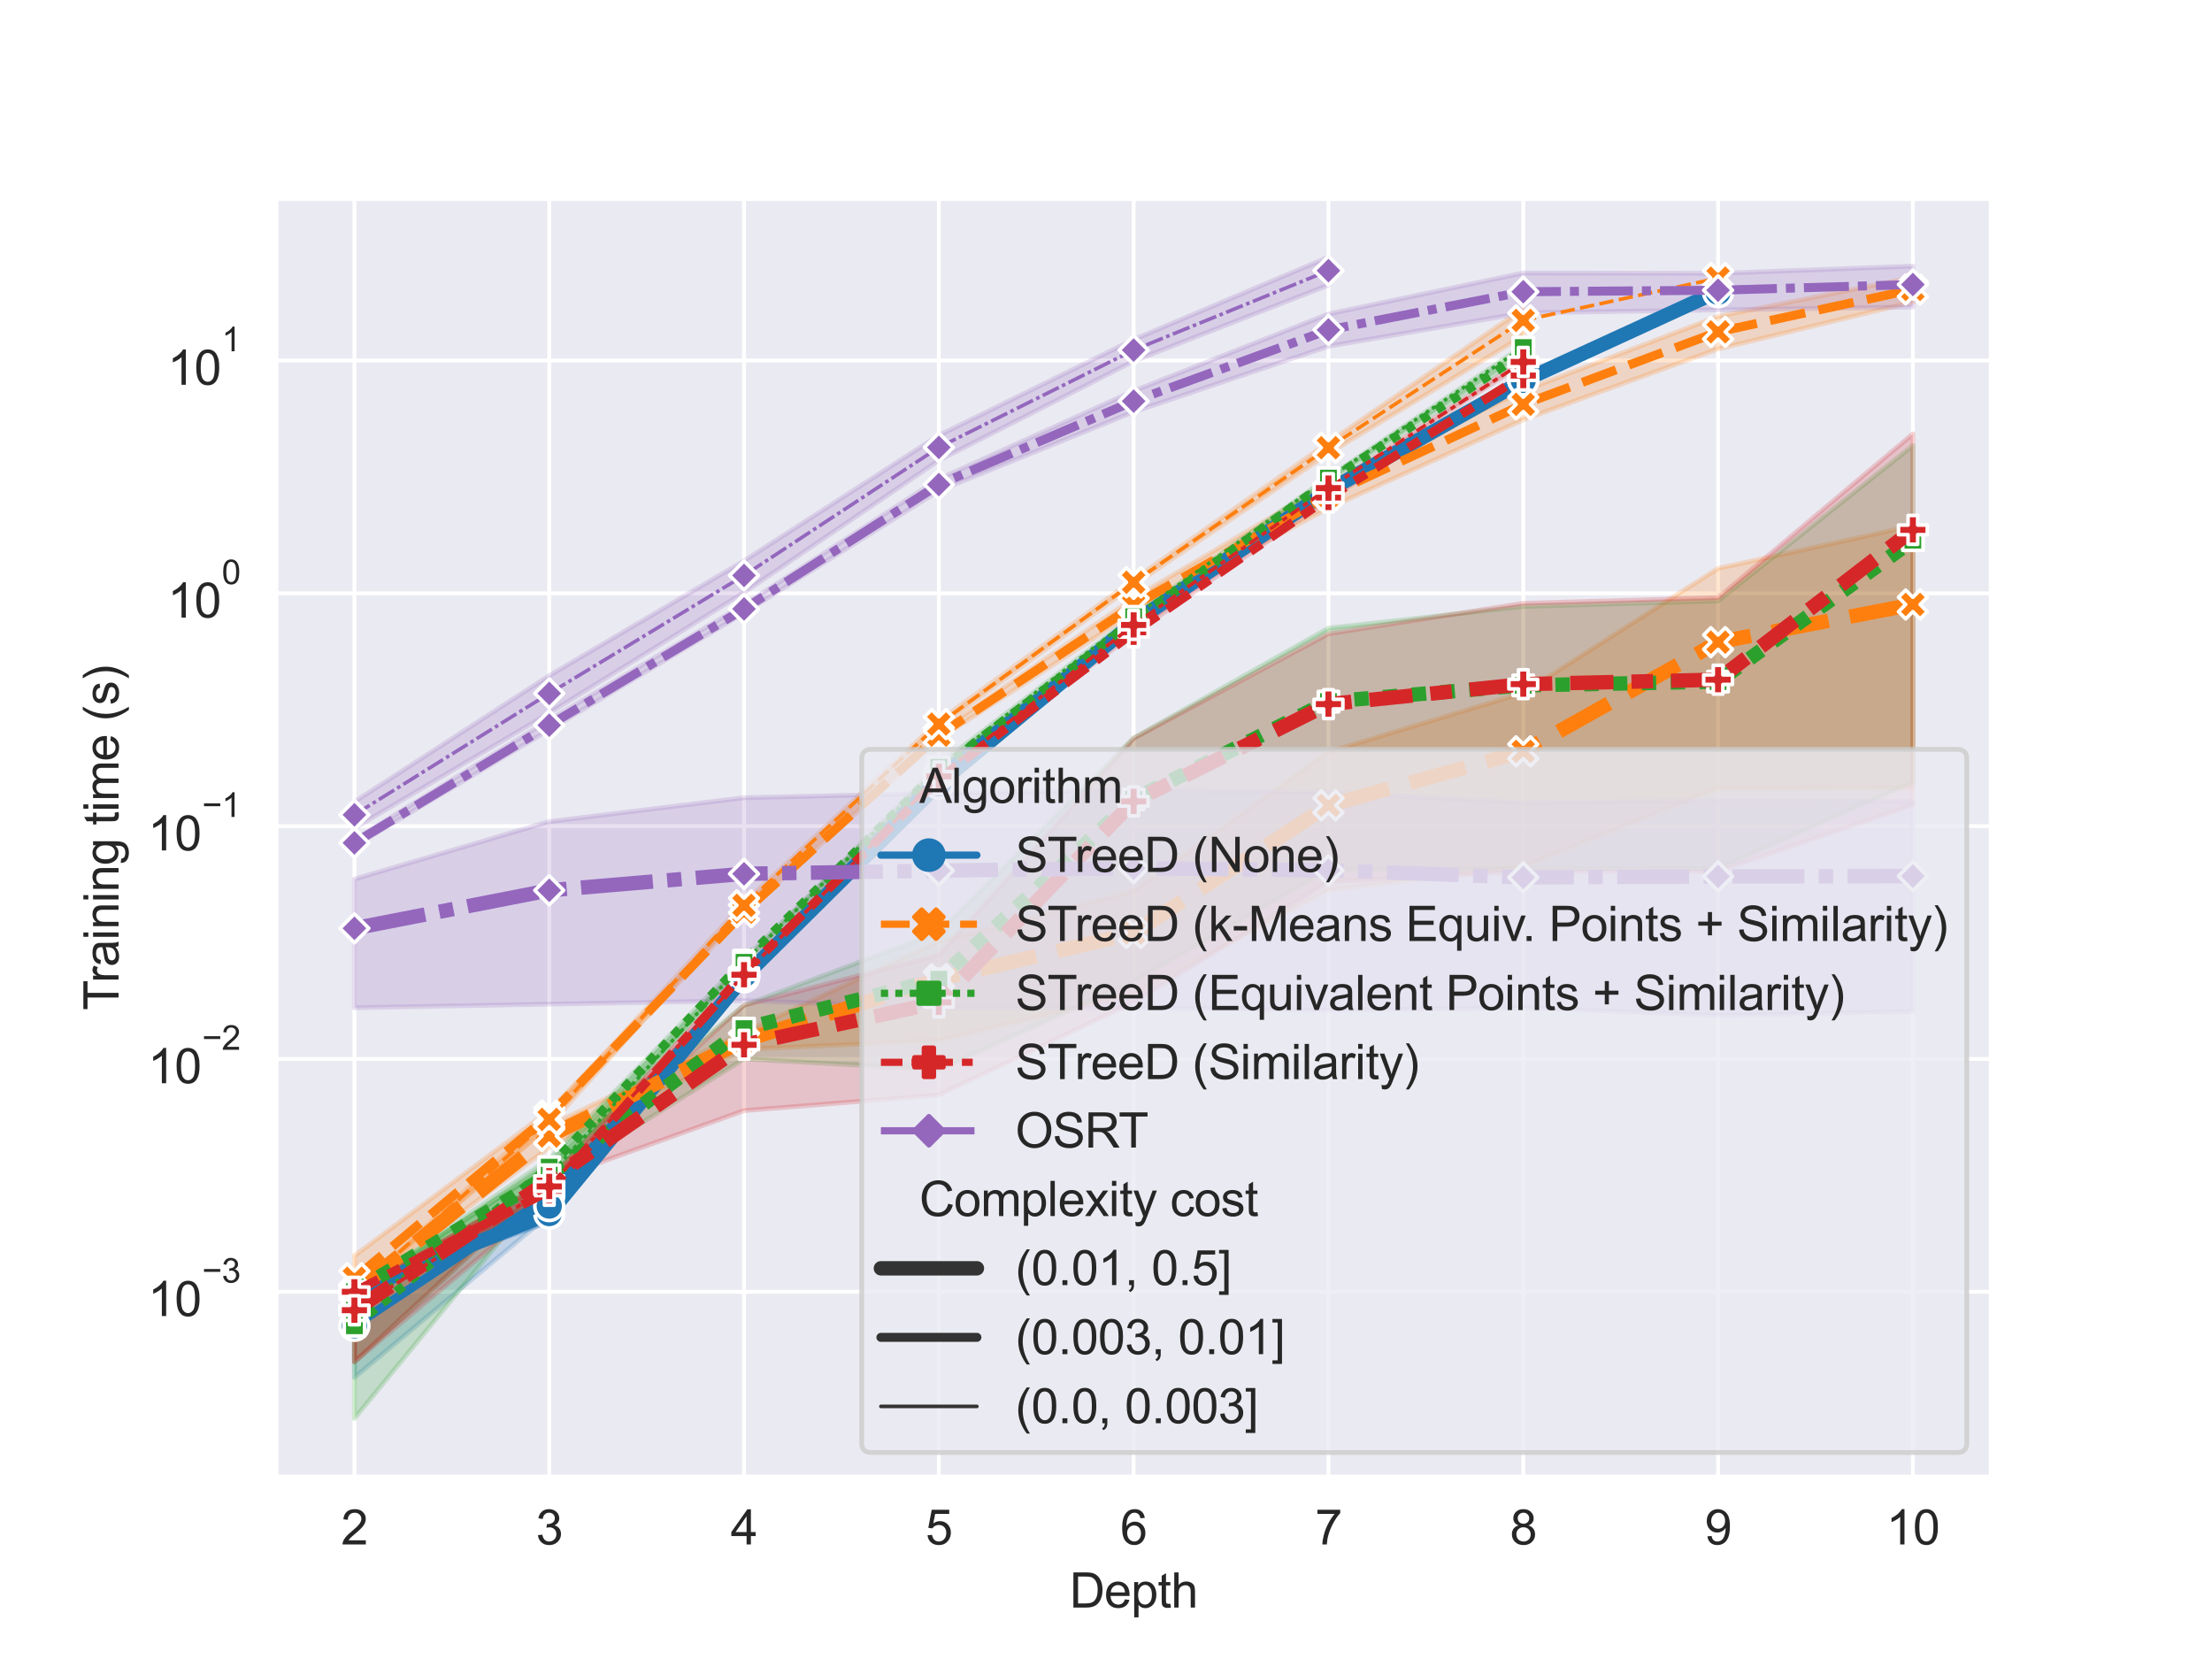 <?xml version="1.0" encoding="utf-8" standalone="no"?>
<!DOCTYPE svg PUBLIC "-//W3C//DTD SVG 1.1//EN"
  "http://www.w3.org/Graphics/SVG/1.1/DTD/svg11.dtd">
<svg xmlns:xlink="http://www.w3.org/1999/xlink" width="460.8pt" height="345.6pt" viewBox="0 0 460.8 345.6" xmlns="http://www.w3.org/2000/svg" version="1.1">
 <defs>
  <style type="text/css">*{stroke-linejoin: round; stroke-linecap: butt}</style>
 </defs>
 <g id="figure_1">
  <g id="patch_1">
   <path d="M 0 345.6 
L 460.8 345.6 
L 460.8 0 
L 0 0 
z
" style="fill: #ffffff"/>
  </g>
  <g id="axes_1">
   <g id="patch_2">
    <path d="M 57.6 307.584 
L 414.72 307.584 
L 414.72 41.472 
L 57.6 41.472 
z
" style="fill: #eaeaf2"/>
   </g>
   <g id="matplotlib.axis_1">
    <g id="xtick_1">
     <g id="line2d_1">
      <path d="M 73.833 307.584 
L 73.833 41.472 
" clip-path="url(#pc47469bcf5)" style="fill: none; stroke: #ffffff; stroke-width: 0.8; stroke-linecap: round"/>
     </g>
     <g id="text_1">
      <!-- 2 -->
      <g style="fill: #262626" transform="translate(71.052 321.742) scale(0.1 -0.1)">
       <defs>
        <path id="ArialMT-32" d="M 3222 541 
L 3222 0 
L 194 0 
Q 188 203 259 391 
Q 375 700 629 1000 
Q 884 1300 1366 1694 
Q 2113 2306 2375 2664 
Q 2638 3022 2638 3341 
Q 2638 3675 2398 3904 
Q 2159 4134 1775 4134 
Q 1369 4134 1125 3890 
Q 881 3647 878 3216 
L 300 3275 
Q 359 3922 746 4261 
Q 1134 4600 1788 4600 
Q 2447 4600 2831 4234 
Q 3216 3869 3216 3328 
Q 3216 3053 3103 2787 
Q 2991 2522 2730 2228 
Q 2469 1934 1863 1422 
Q 1356 997 1212 845 
Q 1069 694 975 541 
L 3222 541 
z
" transform="scale(0.016)"/>
       </defs>
       <use xlink:href="#ArialMT-32"/>
      </g>
     </g>
    </g>
    <g id="xtick_2">
     <g id="line2d_2">
      <path d="M 114.415 307.584 
L 114.415 41.472 
" clip-path="url(#pc47469bcf5)" style="fill: none; stroke: #ffffff; stroke-width: 0.8; stroke-linecap: round"/>
     </g>
     <g id="text_2">
      <!-- 3 -->
      <g style="fill: #262626" transform="translate(111.634 321.742) scale(0.1 -0.1)">
       <defs>
        <path id="ArialMT-33" d="M 269 1209 
L 831 1284 
Q 928 806 1161 595 
Q 1394 384 1728 384 
Q 2125 384 2398 659 
Q 2672 934 2672 1341 
Q 2672 1728 2419 1979 
Q 2166 2231 1775 2231 
Q 1616 2231 1378 2169 
L 1441 2663 
Q 1497 2656 1531 2656 
Q 1891 2656 2178 2843 
Q 2466 3031 2466 3422 
Q 2466 3731 2256 3934 
Q 2047 4138 1716 4138 
Q 1388 4138 1169 3931 
Q 950 3725 888 3313 
L 325 3413 
Q 428 3978 793 4289 
Q 1159 4600 1703 4600 
Q 2078 4600 2393 4439 
Q 2709 4278 2876 4000 
Q 3044 3722 3044 3409 
Q 3044 3113 2884 2869 
Q 2725 2625 2413 2481 
Q 2819 2388 3044 2092 
Q 3269 1797 3269 1353 
Q 3269 753 2831 336 
Q 2394 -81 1725 -81 
Q 1122 -81 723 278 
Q 325 638 269 1209 
z
" transform="scale(0.016)"/>
       </defs>
       <use xlink:href="#ArialMT-33"/>
      </g>
     </g>
    </g>
    <g id="xtick_3">
     <g id="line2d_3">
      <path d="M 154.996 307.584 
L 154.996 41.472 
" clip-path="url(#pc47469bcf5)" style="fill: none; stroke: #ffffff; stroke-width: 0.8; stroke-linecap: round"/>
     </g>
     <g id="text_3">
      <!-- 4 -->
      <g style="fill: #262626" transform="translate(152.216 321.742) scale(0.1 -0.1)">
       <defs>
        <path id="ArialMT-34" d="M 2069 0 
L 2069 1097 
L 81 1097 
L 81 1613 
L 2172 4581 
L 2631 4581 
L 2631 1613 
L 3250 1613 
L 3250 1097 
L 2631 1097 
L 2631 0 
L 2069 0 
z
M 2069 1613 
L 2069 3678 
L 634 1613 
L 2069 1613 
z
" transform="scale(0.016)"/>
       </defs>
       <use xlink:href="#ArialMT-34"/>
      </g>
     </g>
    </g>
    <g id="xtick_4">
     <g id="line2d_4">
      <path d="M 195.578 307.584 
L 195.578 41.472 
" clip-path="url(#pc47469bcf5)" style="fill: none; stroke: #ffffff; stroke-width: 0.8; stroke-linecap: round"/>
     </g>
     <g id="text_4">
      <!-- 5 -->
      <g style="fill: #262626" transform="translate(192.798 321.742) scale(0.1 -0.1)">
       <defs>
        <path id="ArialMT-35" d="M 266 1200 
L 856 1250 
Q 922 819 1161 601 
Q 1400 384 1738 384 
Q 2144 384 2425 690 
Q 2706 997 2706 1503 
Q 2706 1984 2436 2262 
Q 2166 2541 1728 2541 
Q 1456 2541 1237 2417 
Q 1019 2294 894 2097 
L 366 2166 
L 809 4519 
L 3088 4519 
L 3088 3981 
L 1259 3981 
L 1013 2750 
Q 1425 3038 1878 3038 
Q 2478 3038 2890 2622 
Q 3303 2206 3303 1553 
Q 3303 931 2941 478 
Q 2500 -78 1738 -78 
Q 1113 -78 717 272 
Q 322 622 266 1200 
z
" transform="scale(0.016)"/>
       </defs>
       <use xlink:href="#ArialMT-35"/>
      </g>
     </g>
    </g>
    <g id="xtick_5">
     <g id="line2d_5">
      <path d="M 236.16 307.584 
L 236.16 41.472 
" clip-path="url(#pc47469bcf5)" style="fill: none; stroke: #ffffff; stroke-width: 0.8; stroke-linecap: round"/>
     </g>
     <g id="text_5">
      <!-- 6 -->
      <g style="fill: #262626" transform="translate(233.38 321.742) scale(0.1 -0.1)">
       <defs>
        <path id="ArialMT-36" d="M 3184 3459 
L 2625 3416 
Q 2550 3747 2413 3897 
Q 2184 4138 1850 4138 
Q 1581 4138 1378 3988 
Q 1113 3794 959 3422 
Q 806 3050 800 2363 
Q 1003 2672 1297 2822 
Q 1591 2972 1913 2972 
Q 2475 2972 2870 2558 
Q 3266 2144 3266 1488 
Q 3266 1056 3080 686 
Q 2894 316 2569 119 
Q 2244 -78 1831 -78 
Q 1128 -78 684 439 
Q 241 956 241 2144 
Q 241 3472 731 4075 
Q 1159 4600 1884 4600 
Q 2425 4600 2770 4297 
Q 3116 3994 3184 3459 
z
M 888 1484 
Q 888 1194 1011 928 
Q 1134 663 1356 523 
Q 1578 384 1822 384 
Q 2178 384 2434 671 
Q 2691 959 2691 1453 
Q 2691 1928 2437 2201 
Q 2184 2475 1800 2475 
Q 1419 2475 1153 2201 
Q 888 1928 888 1484 
z
" transform="scale(0.016)"/>
       </defs>
       <use xlink:href="#ArialMT-36"/>
      </g>
     </g>
    </g>
    <g id="xtick_6">
     <g id="line2d_6">
      <path d="M 276.742 307.584 
L 276.742 41.472 
" clip-path="url(#pc47469bcf5)" style="fill: none; stroke: #ffffff; stroke-width: 0.8; stroke-linecap: round"/>
     </g>
     <g id="text_6">
      <!-- 7 -->
      <g style="fill: #262626" transform="translate(273.961 321.742) scale(0.1 -0.1)">
       <defs>
        <path id="ArialMT-37" d="M 303 3981 
L 303 4522 
L 3269 4522 
L 3269 4084 
Q 2831 3619 2401 2847 
Q 1972 2075 1738 1259 
Q 1569 684 1522 0 
L 944 0 
Q 953 541 1156 1306 
Q 1359 2072 1739 2783 
Q 2119 3494 2547 3981 
L 303 3981 
z
" transform="scale(0.016)"/>
       </defs>
       <use xlink:href="#ArialMT-37"/>
      </g>
     </g>
    </g>
    <g id="xtick_7">
     <g id="line2d_7">
      <path d="M 317.324 307.584 
L 317.324 41.472 
" clip-path="url(#pc47469bcf5)" style="fill: none; stroke: #ffffff; stroke-width: 0.8; stroke-linecap: round"/>
     </g>
     <g id="text_7">
      <!-- 8 -->
      <g style="fill: #262626" transform="translate(314.543 321.742) scale(0.1 -0.1)">
       <defs>
        <path id="ArialMT-38" d="M 1131 2484 
Q 781 2613 612 2850 
Q 444 3088 444 3419 
Q 444 3919 803 4259 
Q 1163 4600 1759 4600 
Q 2359 4600 2725 4251 
Q 3091 3903 3091 3403 
Q 3091 3084 2923 2848 
Q 2756 2613 2416 2484 
Q 2838 2347 3058 2040 
Q 3278 1734 3278 1309 
Q 3278 722 2862 322 
Q 2447 -78 1769 -78 
Q 1091 -78 675 323 
Q 259 725 259 1325 
Q 259 1772 486 2073 
Q 713 2375 1131 2484 
z
M 1019 3438 
Q 1019 3113 1228 2906 
Q 1438 2700 1772 2700 
Q 2097 2700 2305 2904 
Q 2513 3109 2513 3406 
Q 2513 3716 2298 3927 
Q 2084 4138 1766 4138 
Q 1444 4138 1231 3931 
Q 1019 3725 1019 3438 
z
M 838 1322 
Q 838 1081 952 856 
Q 1066 631 1291 507 
Q 1516 384 1775 384 
Q 2178 384 2440 643 
Q 2703 903 2703 1303 
Q 2703 1709 2433 1975 
Q 2163 2241 1756 2241 
Q 1359 2241 1098 1978 
Q 838 1716 838 1322 
z
" transform="scale(0.016)"/>
       </defs>
       <use xlink:href="#ArialMT-38"/>
      </g>
     </g>
    </g>
    <g id="xtick_8">
     <g id="line2d_8">
      <path d="M 357.905 307.584 
L 357.905 41.472 
" clip-path="url(#pc47469bcf5)" style="fill: none; stroke: #ffffff; stroke-width: 0.8; stroke-linecap: round"/>
     </g>
     <g id="text_8">
      <!-- 9 -->
      <g style="fill: #262626" transform="translate(355.125 321.742) scale(0.1 -0.1)">
       <defs>
        <path id="ArialMT-39" d="M 350 1059 
L 891 1109 
Q 959 728 1153 556 
Q 1347 384 1650 384 
Q 1909 384 2104 503 
Q 2300 622 2425 820 
Q 2550 1019 2634 1356 
Q 2719 1694 2719 2044 
Q 2719 2081 2716 2156 
Q 2547 1888 2255 1720 
Q 1963 1553 1622 1553 
Q 1053 1553 659 1965 
Q 266 2378 266 3053 
Q 266 3750 677 4175 
Q 1088 4600 1706 4600 
Q 2153 4600 2523 4359 
Q 2894 4119 3086 3673 
Q 3278 3228 3278 2384 
Q 3278 1506 3087 986 
Q 2897 466 2520 194 
Q 2144 -78 1638 -78 
Q 1100 -78 759 220 
Q 419 519 350 1059 
z
M 2653 3081 
Q 2653 3566 2395 3850 
Q 2138 4134 1775 4134 
Q 1400 4134 1122 3828 
Q 844 3522 844 3034 
Q 844 2597 1108 2323 
Q 1372 2050 1759 2050 
Q 2150 2050 2401 2323 
Q 2653 2597 2653 3081 
z
" transform="scale(0.016)"/>
       </defs>
       <use xlink:href="#ArialMT-39"/>
      </g>
     </g>
    </g>
    <g id="xtick_9">
     <g id="line2d_9">
      <path d="M 398.487 307.584 
L 398.487 41.472 
" clip-path="url(#pc47469bcf5)" style="fill: none; stroke: #ffffff; stroke-width: 0.8; stroke-linecap: round"/>
     </g>
     <g id="text_9">
      <!-- 10 -->
      <g style="fill: #262626" transform="translate(392.926 321.742) scale(0.1 -0.1)">
       <defs>
        <path id="ArialMT-31" d="M 2384 0 
L 1822 0 
L 1822 3584 
Q 1619 3391 1289 3197 
Q 959 3003 697 2906 
L 697 3450 
Q 1169 3672 1522 3987 
Q 1875 4303 2022 4600 
L 2384 4600 
L 2384 0 
z
" transform="scale(0.016)"/>
        <path id="ArialMT-30" d="M 266 2259 
Q 266 3072 433 3567 
Q 600 4063 929 4331 
Q 1259 4600 1759 4600 
Q 2128 4600 2406 4451 
Q 2684 4303 2865 4023 
Q 3047 3744 3150 3342 
Q 3253 2941 3253 2259 
Q 3253 1453 3087 958 
Q 2922 463 2592 192 
Q 2263 -78 1759 -78 
Q 1097 -78 719 397 
Q 266 969 266 2259 
z
M 844 2259 
Q 844 1131 1108 757 
Q 1372 384 1759 384 
Q 2147 384 2411 759 
Q 2675 1134 2675 2259 
Q 2675 3391 2411 3762 
Q 2147 4134 1753 4134 
Q 1366 4134 1134 3806 
Q 844 3388 844 2259 
z
" transform="scale(0.016)"/>
       </defs>
       <use xlink:href="#ArialMT-31"/>
       <use xlink:href="#ArialMT-30" x="55.615"/>
      </g>
     </g>
    </g>
    <g id="text_10">
     <!-- Depth -->
     <g style="fill: #262626" transform="translate(222.819 334.887) scale(0.1 -0.1)">
      <defs>
       <path id="ArialMT-44" d="M 494 0 
L 494 4581 
L 2072 4581 
Q 2606 4581 2888 4516 
Q 3281 4425 3559 4188 
Q 3922 3881 4101 3404 
Q 4281 2928 4281 2316 
Q 4281 1794 4159 1391 
Q 4038 988 3847 723 
Q 3656 459 3429 307 
Q 3203 156 2883 78 
Q 2563 0 2147 0 
L 494 0 
z
M 1100 541 
L 2078 541 
Q 2531 541 2789 625 
Q 3047 709 3200 863 
Q 3416 1078 3536 1442 
Q 3656 1806 3656 2325 
Q 3656 3044 3420 3430 
Q 3184 3816 2847 3947 
Q 2603 4041 2063 4041 
L 1100 4041 
L 1100 541 
z
" transform="scale(0.016)"/>
       <path id="ArialMT-65" d="M 2694 1069 
L 3275 997 
Q 3138 488 2766 206 
Q 2394 -75 1816 -75 
Q 1088 -75 661 373 
Q 234 822 234 1631 
Q 234 2469 665 2931 
Q 1097 3394 1784 3394 
Q 2450 3394 2872 2941 
Q 3294 2488 3294 1666 
Q 3294 1616 3291 1516 
L 816 1516 
Q 847 969 1125 678 
Q 1403 388 1819 388 
Q 2128 388 2347 550 
Q 2566 713 2694 1069 
z
M 847 1978 
L 2700 1978 
Q 2663 2397 2488 2606 
Q 2219 2931 1791 2931 
Q 1403 2931 1139 2672 
Q 875 2413 847 1978 
z
" transform="scale(0.016)"/>
       <path id="ArialMT-70" d="M 422 -1272 
L 422 3319 
L 934 3319 
L 934 2888 
Q 1116 3141 1344 3267 
Q 1572 3394 1897 3394 
Q 2322 3394 2647 3175 
Q 2972 2956 3137 2557 
Q 3303 2159 3303 1684 
Q 3303 1175 3120 767 
Q 2938 359 2589 142 
Q 2241 -75 1856 -75 
Q 1575 -75 1351 44 
Q 1128 163 984 344 
L 984 -1272 
L 422 -1272 
z
M 931 1641 
Q 931 1000 1190 694 
Q 1450 388 1819 388 
Q 2194 388 2461 705 
Q 2728 1022 2728 1688 
Q 2728 2322 2467 2637 
Q 2206 2953 1844 2953 
Q 1484 2953 1207 2617 
Q 931 2281 931 1641 
z
" transform="scale(0.016)"/>
       <path id="ArialMT-74" d="M 1650 503 
L 1731 6 
Q 1494 -44 1306 -44 
Q 1000 -44 831 53 
Q 663 150 594 308 
Q 525 466 525 972 
L 525 2881 
L 113 2881 
L 113 3319 
L 525 3319 
L 525 4141 
L 1084 4478 
L 1084 3319 
L 1650 3319 
L 1650 2881 
L 1084 2881 
L 1084 941 
Q 1084 700 1114 631 
Q 1144 563 1211 522 
Q 1278 481 1403 481 
Q 1497 481 1650 503 
z
" transform="scale(0.016)"/>
       <path id="ArialMT-68" d="M 422 0 
L 422 4581 
L 984 4581 
L 984 2938 
Q 1378 3394 1978 3394 
Q 2347 3394 2619 3248 
Q 2891 3103 3008 2847 
Q 3125 2591 3125 2103 
L 3125 0 
L 2563 0 
L 2563 2103 
Q 2563 2525 2380 2717 
Q 2197 2909 1863 2909 
Q 1613 2909 1392 2779 
Q 1172 2650 1078 2428 
Q 984 2206 984 1816 
L 984 0 
L 422 0 
z
" transform="scale(0.016)"/>
      </defs>
      <use xlink:href="#ArialMT-44"/>
      <use xlink:href="#ArialMT-65" x="72.217"/>
      <use xlink:href="#ArialMT-70" x="127.832"/>
      <use xlink:href="#ArialMT-74" x="183.447"/>
      <use xlink:href="#ArialMT-68" x="211.23"/>
     </g>
    </g>
   </g>
   <g id="matplotlib.axis_2">
    <g id="ytick_1">
     <g id="line2d_10">
      <path d="M 57.6 269.1 
L 414.72 269.1 
" clip-path="url(#pc47469bcf5)" style="fill: none; stroke: #ffffff; stroke-width: 0.8; stroke-linecap: round"/>
     </g>
     <g id="text_11">
      <!-- $\mathdefault{10^{-3}}$ -->
      <g style="fill: #262626" transform="translate(30.8 274.256) scale(0.1 -0.1)">
       <defs>
        <path id="ArialMT-2212" d="M 3381 1997 
L 356 1997 
L 356 2522 
L 3381 2522 
L 3381 1997 
z
" transform="scale(0.016)"/>
       </defs>
       <use xlink:href="#ArialMT-31" transform="translate(0 0.994)"/>
       <use xlink:href="#ArialMT-30" transform="translate(55.615 0.994)"/>
       <use xlink:href="#ArialMT-2212" transform="translate(112.973 70.688) scale(0.7)"/>
       <use xlink:href="#ArialMT-33" transform="translate(153.852 70.688) scale(0.7)"/>
      </g>
     </g>
    </g>
    <g id="ytick_2">
     <g id="line2d_11">
      <path d="M 57.6 220.598 
L 414.72 220.598 
" clip-path="url(#pc47469bcf5)" style="fill: none; stroke: #ffffff; stroke-width: 0.8; stroke-linecap: round"/>
     </g>
     <g id="text_12">
      <!-- $\mathdefault{10^{-2}}$ -->
      <g style="fill: #262626" transform="translate(30.8 225.754) scale(0.1 -0.1)">
       <use xlink:href="#ArialMT-31" transform="translate(0 0.994)"/>
       <use xlink:href="#ArialMT-30" transform="translate(55.615 0.994)"/>
       <use xlink:href="#ArialMT-2212" transform="translate(112.973 70.688) scale(0.7)"/>
       <use xlink:href="#ArialMT-32" transform="translate(153.852 70.688) scale(0.7)"/>
      </g>
     </g>
    </g>
    <g id="ytick_3">
     <g id="line2d_12">
      <path d="M 57.6 172.096 
L 414.72 172.096 
" clip-path="url(#pc47469bcf5)" style="fill: none; stroke: #ffffff; stroke-width: 0.8; stroke-linecap: round"/>
     </g>
     <g id="text_13">
      <!-- $\mathdefault{10^{-1}}$ -->
      <g style="fill: #262626" transform="translate(30.8 177.252) scale(0.1 -0.1)">
       <use xlink:href="#ArialMT-31" transform="translate(0 0.994)"/>
       <use xlink:href="#ArialMT-30" transform="translate(55.615 0.994)"/>
       <use xlink:href="#ArialMT-2212" transform="translate(112.973 70.688) scale(0.7)"/>
       <use xlink:href="#ArialMT-31" transform="translate(153.852 70.688) scale(0.7)"/>
      </g>
     </g>
    </g>
    <g id="ytick_4">
     <g id="line2d_13">
      <path d="M 57.6 123.594 
L 414.72 123.594 
" clip-path="url(#pc47469bcf5)" style="fill: none; stroke: #ffffff; stroke-width: 0.8; stroke-linecap: round"/>
     </g>
     <g id="text_14">
      <!-- $\mathdefault{10^{0}}$ -->
      <g style="fill: #262626" transform="translate(34.9 128.75) scale(0.1 -0.1)">
       <use xlink:href="#ArialMT-31" transform="translate(0 0.994)"/>
       <use xlink:href="#ArialMT-30" transform="translate(55.615 0.994)"/>
       <use xlink:href="#ArialMT-30" transform="translate(112.973 70.688) scale(0.7)"/>
      </g>
     </g>
    </g>
    <g id="ytick_5">
     <g id="line2d_14">
      <path d="M 57.6 75.092 
L 414.72 75.092 
" clip-path="url(#pc47469bcf5)" style="fill: none; stroke: #ffffff; stroke-width: 0.8; stroke-linecap: round"/>
     </g>
     <g id="text_15">
      <!-- $\mathdefault{10^{1}}$ -->
      <g style="fill: #262626" transform="translate(34.9 80.248) scale(0.1 -0.1)">
       <use xlink:href="#ArialMT-31" transform="translate(0 0.994)"/>
       <use xlink:href="#ArialMT-30" transform="translate(55.615 0.994)"/>
       <use xlink:href="#ArialMT-31" transform="translate(112.973 70.688) scale(0.7)"/>
      </g>
     </g>
    </g>
    <g id="ytick_6"/>
    <g id="ytick_7"/>
    <g id="ytick_8"/>
    <g id="ytick_9"/>
    <g id="ytick_10"/>
    <g id="ytick_11"/>
    <g id="ytick_12"/>
    <g id="ytick_13"/>
    <g id="ytick_14"/>
    <g id="ytick_15"/>
    <g id="ytick_16"/>
    <g id="ytick_17"/>
    <g id="ytick_18"/>
    <g id="ytick_19"/>
    <g id="ytick_20"/>
    <g id="ytick_21"/>
    <g id="ytick_22"/>
    <g id="ytick_23"/>
    <g id="ytick_24"/>
    <g id="ytick_25"/>
    <g id="ytick_26"/>
    <g id="ytick_27"/>
    <g id="ytick_28"/>
    <g id="ytick_29"/>
    <g id="ytick_30"/>
    <g id="ytick_31"/>
    <g id="ytick_32"/>
    <g id="ytick_33"/>
    <g id="ytick_34"/>
    <g id="ytick_35"/>
    <g id="ytick_36"/>
    <g id="ytick_37"/>
    <g id="ytick_38"/>
    <g id="ytick_39"/>
    <g id="ytick_40"/>
    <g id="ytick_41"/>
    <g id="ytick_42"/>
    <g id="ytick_43"/>
    <g id="ytick_44"/>
    <g id="ytick_45"/>
    <g id="ytick_46"/>
    <g id="ytick_47"/>
    <g id="ytick_48"/>
    <g id="text_16">
     <!-- Training time (s) -->
     <g style="fill: #262626" transform="translate(24.695 210.456) rotate(-90) scale(0.1 -0.1)">
      <defs>
       <path id="ArialMT-54" d="M 1659 0 
L 1659 4041 
L 150 4041 
L 150 4581 
L 3781 4581 
L 3781 4041 
L 2266 4041 
L 2266 0 
L 1659 0 
z
" transform="scale(0.016)"/>
       <path id="ArialMT-72" d="M 416 0 
L 416 3319 
L 922 3319 
L 922 2816 
Q 1116 3169 1280 3281 
Q 1444 3394 1641 3394 
Q 1925 3394 2219 3213 
L 2025 2691 
Q 1819 2813 1613 2813 
Q 1428 2813 1281 2702 
Q 1134 2591 1072 2394 
Q 978 2094 978 1738 
L 978 0 
L 416 0 
z
" transform="scale(0.016)"/>
       <path id="ArialMT-61" d="M 2588 409 
Q 2275 144 1986 34 
Q 1697 -75 1366 -75 
Q 819 -75 525 192 
Q 231 459 231 875 
Q 231 1119 342 1320 
Q 453 1522 633 1644 
Q 813 1766 1038 1828 
Q 1203 1872 1538 1913 
Q 2219 1994 2541 2106 
Q 2544 2222 2544 2253 
Q 2544 2597 2384 2738 
Q 2169 2928 1744 2928 
Q 1347 2928 1158 2789 
Q 969 2650 878 2297 
L 328 2372 
Q 403 2725 575 2942 
Q 747 3159 1072 3276 
Q 1397 3394 1825 3394 
Q 2250 3394 2515 3294 
Q 2781 3194 2906 3042 
Q 3031 2891 3081 2659 
Q 3109 2516 3109 2141 
L 3109 1391 
Q 3109 606 3145 398 
Q 3181 191 3288 0 
L 2700 0 
Q 2613 175 2588 409 
z
M 2541 1666 
Q 2234 1541 1622 1453 
Q 1275 1403 1131 1340 
Q 988 1278 909 1158 
Q 831 1038 831 891 
Q 831 666 1001 516 
Q 1172 366 1500 366 
Q 1825 366 2078 508 
Q 2331 650 2450 897 
Q 2541 1088 2541 1459 
L 2541 1666 
z
" transform="scale(0.016)"/>
       <path id="ArialMT-69" d="M 425 3934 
L 425 4581 
L 988 4581 
L 988 3934 
L 425 3934 
z
M 425 0 
L 425 3319 
L 988 3319 
L 988 0 
L 425 0 
z
" transform="scale(0.016)"/>
       <path id="ArialMT-6e" d="M 422 0 
L 422 3319 
L 928 3319 
L 928 2847 
Q 1294 3394 1984 3394 
Q 2284 3394 2536 3286 
Q 2788 3178 2913 3003 
Q 3038 2828 3088 2588 
Q 3119 2431 3119 2041 
L 3119 0 
L 2556 0 
L 2556 2019 
Q 2556 2363 2490 2533 
Q 2425 2703 2258 2804 
Q 2091 2906 1866 2906 
Q 1506 2906 1245 2678 
Q 984 2450 984 1813 
L 984 0 
L 422 0 
z
" transform="scale(0.016)"/>
       <path id="ArialMT-67" d="M 319 -275 
L 866 -356 
Q 900 -609 1056 -725 
Q 1266 -881 1628 -881 
Q 2019 -881 2231 -725 
Q 2444 -569 2519 -288 
Q 2563 -116 2559 434 
Q 2191 0 1641 0 
Q 956 0 581 494 
Q 206 988 206 1678 
Q 206 2153 378 2554 
Q 550 2956 876 3175 
Q 1203 3394 1644 3394 
Q 2231 3394 2613 2919 
L 2613 3319 
L 3131 3319 
L 3131 450 
Q 3131 -325 2973 -648 
Q 2816 -972 2473 -1159 
Q 2131 -1347 1631 -1347 
Q 1038 -1347 672 -1080 
Q 306 -813 319 -275 
z
M 784 1719 
Q 784 1066 1043 766 
Q 1303 466 1694 466 
Q 2081 466 2343 764 
Q 2606 1063 2606 1700 
Q 2606 2309 2336 2618 
Q 2066 2928 1684 2928 
Q 1309 2928 1046 2623 
Q 784 2319 784 1719 
z
" transform="scale(0.016)"/>
       <path id="ArialMT-20" transform="scale(0.016)"/>
       <path id="ArialMT-6d" d="M 422 0 
L 422 3319 
L 925 3319 
L 925 2853 
Q 1081 3097 1340 3245 
Q 1600 3394 1931 3394 
Q 2300 3394 2536 3241 
Q 2772 3088 2869 2813 
Q 3263 3394 3894 3394 
Q 4388 3394 4653 3120 
Q 4919 2847 4919 2278 
L 4919 0 
L 4359 0 
L 4359 2091 
Q 4359 2428 4304 2576 
Q 4250 2725 4106 2815 
Q 3963 2906 3769 2906 
Q 3419 2906 3187 2673 
Q 2956 2441 2956 1928 
L 2956 0 
L 2394 0 
L 2394 2156 
Q 2394 2531 2256 2718 
Q 2119 2906 1806 2906 
Q 1569 2906 1367 2781 
Q 1166 2656 1075 2415 
Q 984 2175 984 1722 
L 984 0 
L 422 0 
z
" transform="scale(0.016)"/>
       <path id="ArialMT-28" d="M 1497 -1347 
Q 1031 -759 709 28 
Q 388 816 388 1659 
Q 388 2403 628 3084 
Q 909 3875 1497 4659 
L 1900 4659 
Q 1522 4009 1400 3731 
Q 1209 3300 1100 2831 
Q 966 2247 966 1656 
Q 966 153 1900 -1347 
L 1497 -1347 
z
" transform="scale(0.016)"/>
       <path id="ArialMT-73" d="M 197 991 
L 753 1078 
Q 800 744 1014 566 
Q 1228 388 1613 388 
Q 2000 388 2187 545 
Q 2375 703 2375 916 
Q 2375 1106 2209 1216 
Q 2094 1291 1634 1406 
Q 1016 1563 777 1677 
Q 538 1791 414 1992 
Q 291 2194 291 2438 
Q 291 2659 392 2848 
Q 494 3038 669 3163 
Q 800 3259 1026 3326 
Q 1253 3394 1513 3394 
Q 1903 3394 2198 3281 
Q 2494 3169 2634 2976 
Q 2775 2784 2828 2463 
L 2278 2388 
Q 2241 2644 2061 2787 
Q 1881 2931 1553 2931 
Q 1166 2931 1000 2803 
Q 834 2675 834 2503 
Q 834 2394 903 2306 
Q 972 2216 1119 2156 
Q 1203 2125 1616 2013 
Q 2213 1853 2448 1751 
Q 2684 1650 2818 1456 
Q 2953 1263 2953 975 
Q 2953 694 2789 445 
Q 2625 197 2315 61 
Q 2006 -75 1616 -75 
Q 969 -75 630 194 
Q 291 463 197 991 
z
" transform="scale(0.016)"/>
       <path id="ArialMT-29" d="M 791 -1347 
L 388 -1347 
Q 1322 153 1322 1656 
Q 1322 2244 1188 2822 
Q 1081 3291 891 3722 
Q 769 4003 388 4659 
L 791 4659 
Q 1378 3875 1659 3084 
Q 1900 2403 1900 1659 
Q 1900 816 1576 28 
Q 1253 -759 791 -1347 
z
" transform="scale(0.016)"/>
      </defs>
      <use xlink:href="#ArialMT-54"/>
      <use xlink:href="#ArialMT-72" x="57.334"/>
      <use xlink:href="#ArialMT-61" x="90.635"/>
      <use xlink:href="#ArialMT-69" x="146.25"/>
      <use xlink:href="#ArialMT-6e" x="168.467"/>
      <use xlink:href="#ArialMT-69" x="224.082"/>
      <use xlink:href="#ArialMT-6e" x="246.299"/>
      <use xlink:href="#ArialMT-67" x="301.914"/>
      <use xlink:href="#ArialMT-20" x="357.529"/>
      <use xlink:href="#ArialMT-74" x="385.312"/>
      <use xlink:href="#ArialMT-69" x="413.096"/>
      <use xlink:href="#ArialMT-6d" x="435.312"/>
      <use xlink:href="#ArialMT-65" x="518.613"/>
      <use xlink:href="#ArialMT-20" x="574.229"/>
      <use xlink:href="#ArialMT-28" x="602.012"/>
      <use xlink:href="#ArialMT-73" x="635.312"/>
      <use xlink:href="#ArialMT-29" x="685.312"/>
     </g>
    </g>
   </g>
   <g id="PolyCollection_1">
    <defs>
     <path id="m89a66ba1e2" d="M 73.833 -76.5 
L 73.833 -76.5 
L 114.415 -91.101 
L 154.996 -141.61 
L 195.578 -182.185 
L 236.16 -215.77 
L 276.742 -243.313 
L 317.324 -266.204 
L 357.905 -284.82 
L 357.905 -284.973 
L 357.905 -284.973 
L 317.324 -266.339 
L 276.742 -243.493 
L 236.16 -216.023 
L 195.578 -182.462 
L 154.996 -142.547 
L 114.415 -95.801 
L 73.833 -76.5 
z
" style="stroke: #1f77b4; stroke-opacity: 0.2"/>
    </defs>
    <g clip-path="url(#pc47469bcf5)">
     <use xlink:href="#m89a66ba1e2" x="0" y="345.6" style="fill: #1f77b4; fill-opacity: 0.2; stroke: #1f77b4; stroke-opacity: 0.2"/>
    </g>
   </g>
   <g id="PolyCollection_2">
    <defs>
     <path id="m13ec6389b5" d="M 73.833 -76.5 
L 73.833 -58.653 
L 114.415 -92.554 
L 154.996 -141.747 
L 195.578 -184.034 
L 236.16 -215.854 
L 276.742 -243.504 
L 317.324 -266.347 
L 357.905 -284.798 
L 357.905 -284.845 
L 357.905 -284.845 
L 317.324 -266.444 
L 276.742 -243.61 
L 236.16 -216.094 
L 195.578 -184.557 
L 154.996 -142.415 
L 114.415 -98.614 
L 73.833 -76.5 
z
" style="stroke: #1f77b4; stroke-opacity: 0.2"/>
    </defs>
    <g clip-path="url(#pc47469bcf5)">
     <use xlink:href="#m13ec6389b5" x="0" y="345.6" style="fill: #1f77b4; fill-opacity: 0.2; stroke: #1f77b4; stroke-opacity: 0.2"/>
    </g>
   </g>
   <g id="PolyCollection_3">
    <defs>
     <path id="m95ddfbfae0" d="M 73.833 -76.5 
L 73.833 -76.5 
L 114.415 -91.101 
L 154.996 -142.084 
L 195.578 -183.294 
L 236.16 -215.819 
L 276.742 -243.466 
L 317.324 -266.311 
L 357.905 -284.669 
L 357.905 -284.777 
L 357.905 -284.777 
L 317.324 -266.423 
L 276.742 -243.605 
L 236.16 -215.993 
L 195.578 -185.292 
L 154.996 -143 
L 114.415 -97.161 
L 73.833 -76.5 
z
" style="stroke: #1f77b4; stroke-opacity: 0.2"/>
    </defs>
    <g clip-path="url(#pc47469bcf5)">
     <use xlink:href="#m95ddfbfae0" x="0" y="345.6" style="fill: #1f77b4; fill-opacity: 0.2; stroke: #1f77b4; stroke-opacity: 0.2"/>
    </g>
   </g>
   <g id="PolyCollection_4">
    <defs>
     <path id="m4af105bcf9" d="M 73.833 -76.5 
L 73.833 -76.5 
L 114.415 -106.561 
L 154.996 -127.01 
L 195.578 -128.843 
L 236.16 -138.522 
L 276.742 -160.131 
L 317.324 -165.079 
L 357.905 -181.409 
L 398.487 -181.5 
L 398.487 -236.068 
L 398.487 -236.068 
L 357.905 -227.203 
L 317.324 -201.278 
L 276.742 -188.971 
L 236.16 -160.031 
L 195.578 -149.503 
L 154.996 -130.529 
L 114.415 -111.109 
L 73.833 -76.5 
z
" style="stroke: #ff7f0e; stroke-opacity: 0.2"/>
    </defs>
    <g clip-path="url(#pc47469bcf5)">
     <use xlink:href="#m4af105bcf9" x="0" y="345.6" style="fill: #ff7f0e; fill-opacity: 0.2; stroke: #ff7f0e; stroke-opacity: 0.2"/>
    </g>
   </g>
   <g id="PolyCollection_5">
    <defs>
     <path id="ma74581e174" d="M 73.833 -84.013 
L 73.833 -76.5 
L 114.415 -112.134 
L 154.996 -155.374 
L 195.578 -191.679 
L 236.16 -218.008 
L 276.742 -239.748 
L 317.324 -258.164 
L 357.905 -272.904 
L 398.487 -282.694 
L 398.487 -287.829 
L 398.487 -287.829 
L 357.905 -279.698 
L 317.324 -264.205 
L 276.742 -244.908 
L 236.16 -220.992 
L 195.578 -193.092 
L 154.996 -155.866 
L 114.415 -114.242 
L 73.833 -84.013 
z
" style="stroke: #ff7f0e; stroke-opacity: 0.2"/>
    </defs>
    <g clip-path="url(#pc47469bcf5)">
     <use xlink:href="#ma74581e174" x="0" y="345.6" style="fill: #ff7f0e; fill-opacity: 0.2; stroke: #ff7f0e; stroke-opacity: 0.2"/>
    </g>
   </g>
   <g id="PolyCollection_6">
    <defs>
     <path id="md2a83d6c99" d="M 73.833 -76.5 
L 73.833 -76.5 
L 114.415 -111.092 
L 154.996 -156.528 
L 195.578 -194.164 
L 236.16 -223.741 
L 276.742 -251.137 
L 317.324 -275.64 
L 317.324 -281.279 
L 317.324 -281.279 
L 276.742 -253.431 
L 236.16 -224.849 
L 195.578 -195.417 
L 154.996 -157.525 
L 114.415 -113.649 
L 73.833 -76.5 
z
" style="stroke: #ff7f0e; stroke-opacity: 0.2"/>
    </defs>
    <g clip-path="url(#pc47469bcf5)">
     <use xlink:href="#md2a83d6c99" x="0" y="345.6" style="fill: #ff7f0e; fill-opacity: 0.2; stroke: #ff7f0e; stroke-opacity: 0.2"/>
    </g>
   </g>
   <g id="PolyCollection_7">
    <defs>
     <path id="mef96db3422" d="M 73.833 -76.5 
L 73.833 -76.5 
L 114.415 -99.642 
L 154.996 -125.002 
L 195.578 -122.783 
L 236.16 -141.126 
L 276.742 -164.365 
L 317.324 -164.624 
L 357.905 -164.688 
L 398.487 -182.675 
L 398.487 -252.78 
L 398.487 -252.78 
L 357.905 -220.414 
L 317.324 -219.27 
L 276.742 -214.732 
L 236.16 -191.857 
L 195.578 -151.391 
L 154.996 -136.179 
L 114.415 -102.889 
L 73.833 -76.5 
z
" style="stroke: #2ca02c; stroke-opacity: 0.2"/>
    </defs>
    <g clip-path="url(#pc47469bcf5)">
     <use xlink:href="#mef96db3422" x="0" y="345.6" style="fill: #2ca02c; fill-opacity: 0.2; stroke: #2ca02c; stroke-opacity: 0.2"/>
    </g>
   </g>
   <g id="PolyCollection_8">
    <defs>
     <path id="m2ee2f59b1b" d="M 73.833 -76.5 
L 73.833 -50.112 
L 114.415 -99.642 
L 154.996 -145.013 
L 195.578 -184.98 
L 236.16 -215.97 
L 276.742 -245.373 
L 317.324 -271.555 
L 317.324 -272.401 
L 317.324 -272.401 
L 276.742 -245.603 
L 236.16 -216.363 
L 195.578 -185.361 
L 154.996 -145.812 
L 114.415 -104.14 
L 73.833 -76.5 
z
" style="stroke: #2ca02c; stroke-opacity: 0.2"/>
    </defs>
    <g clip-path="url(#pc47469bcf5)">
     <use xlink:href="#m2ee2f59b1b" x="0" y="345.6" style="fill: #2ca02c; fill-opacity: 0.2; stroke: #2ca02c; stroke-opacity: 0.2"/>
    </g>
   </g>
   <g id="PolyCollection_9">
    <defs>
     <path id="m34b12bb1e7" d="M 73.833 -76.5 
L 73.833 -61.9 
L 114.415 -99.642 
L 154.996 -145.129 
L 195.578 -184.907 
L 236.16 -216.871 
L 276.742 -245.766 
L 317.324 -272.84 
L 317.324 -273.549 
L 317.324 -273.549 
L 276.742 -246.195 
L 236.16 -217.301 
L 195.578 -186.291 
L 154.996 -145.129 
L 114.415 -102.889 
L 73.833 -76.5 
z
" style="stroke: #2ca02c; stroke-opacity: 0.2"/>
    </defs>
    <g clip-path="url(#pc47469bcf5)">
     <use xlink:href="#m34b12bb1e7" x="0" y="345.6" style="fill: #2ca02c; fill-opacity: 0.2; stroke: #2ca02c; stroke-opacity: 0.2"/>
    </g>
   </g>
   <g id="PolyCollection_10">
    <defs>
     <path id="m9988d7e9aa" d="M 73.833 -76.5 
L 73.833 -61.9 
L 114.415 -99.642 
L 154.996 -114.242 
L 195.578 -117.489 
L 236.16 -136.79 
L 276.742 -161.957 
L 317.324 -164.038 
L 357.905 -164.067 
L 398.487 -177.922 
L 398.487 -255.197 
L 398.487 -255.197 
L 357.905 -221.08 
L 317.324 -219.917 
L 276.742 -213.57 
L 236.16 -191.769 
L 195.578 -146.69 
L 154.996 -136.179 
L 114.415 -99.642 
L 73.833 -76.5 
z
" style="stroke: #d62728; stroke-opacity: 0.2"/>
    </defs>
    <g clip-path="url(#pc47469bcf5)">
     <use xlink:href="#m9988d7e9aa" x="0" y="345.6" style="fill: #d62728; fill-opacity: 0.2; stroke: #d62728; stroke-opacity: 0.2"/>
    </g>
   </g>
   <g id="PolyCollection_11">
    <defs>
     <path id="m5e393ec8e1" d="M 73.833 -76.5 
L 73.833 -76.5 
L 114.415 -95.191 
L 154.996 -142.677 
L 195.578 -183.025 
L 236.16 -213.629 
L 276.742 -241.563 
L 317.324 -267.117 
L 317.324 -267.738 
L 317.324 -267.738 
L 276.742 -242.431 
L 236.16 -214.164 
L 195.578 -183.536 
L 154.996 -143.191 
L 114.415 -99.642 
L 73.833 -76.5 
z
" style="stroke: #d62728; stroke-opacity: 0.2"/>
    </defs>
    <g clip-path="url(#pc47469bcf5)">
     <use xlink:href="#m5e393ec8e1" x="0" y="345.6" style="fill: #d62728; fill-opacity: 0.2; stroke: #d62728; stroke-opacity: 0.2"/>
    </g>
   </g>
   <g id="PolyCollection_12">
    <defs>
     <path id="m4b6498c017" d="M 73.833 -76.5 
L 73.833 -61.9 
L 114.415 -95.801 
L 154.996 -142.084 
L 195.578 -183.184 
L 236.16 -215.12 
L 276.742 -243.675 
L 317.324 -269.885 
L 317.324 -270.558 
L 317.324 -270.558 
L 276.742 -244.151 
L 236.16 -215.654 
L 195.578 -184.433 
L 154.996 -143 
L 114.415 -99.642 
L 73.833 -76.5 
z
" style="stroke: #d62728; stroke-opacity: 0.2"/>
    </defs>
    <g clip-path="url(#pc47469bcf5)">
     <use xlink:href="#m4b6498c017" x="0" y="345.6" style="fill: #d62728; fill-opacity: 0.2; stroke: #d62728; stroke-opacity: 0.2"/>
    </g>
   </g>
   <g id="PolyCollection_13">
    <defs>
     <path id="mec4bc9e44b" d="M 73.833 -162.461 
L 73.833 -135.678 
L 114.415 -136.426 
L 154.996 -137.148 
L 195.578 -135.678 
L 236.16 -135.678 
L 276.742 -135.164 
L 317.324 -135.659 
L 357.905 -134.097 
L 398.487 -134.902 
L 398.487 -178.638 
L 398.487 -178.638 
L 357.905 -178.807 
L 317.324 -178.41 
L 276.742 -180.531 
L 236.16 -181.038 
L 195.578 -180.349 
L 154.996 -179.416 
L 114.415 -174.451 
L 73.833 -162.461 
z
" style="stroke: #9467bd; stroke-opacity: 0.2"/>
    </defs>
    <g clip-path="url(#pc47469bcf5)">
     <use xlink:href="#mec4bc9e44b" x="0" y="345.6" style="fill: #9467bd; fill-opacity: 0.2; stroke: #9467bd; stroke-opacity: 0.2"/>
    </g>
   </g>
   <g id="PolyCollection_14">
    <defs>
     <path id="mce2305064f" d="M 73.833 -170.675 
L 73.833 -169.361 
L 114.415 -193.585 
L 154.996 -217.925 
L 195.578 -243.381 
L 236.16 -259.803 
L 276.742 -273.464 
L 317.324 -280.433 
L 357.905 -281.049 
L 398.487 -281.646 
L 398.487 -290.154 
L 398.487 -290.154 
L 357.905 -288.652 
L 317.324 -288.731 
L 276.742 -280.193 
L 236.16 -264.156 
L 195.578 -245.816 
L 154.996 -219.612 
L 114.415 -195.618 
L 73.833 -170.675 
z
" style="stroke: #9467bd; stroke-opacity: 0.2"/>
    </defs>
    <g clip-path="url(#pc47469bcf5)">
     <use xlink:href="#mce2305064f" x="0" y="345.6" style="fill: #9467bd; fill-opacity: 0.2; stroke: #9467bd; stroke-opacity: 0.2"/>
    </g>
   </g>
   <g id="PolyCollection_15">
    <defs>
     <path id="md7b938eb3c" d="M 73.833 -178.566 
L 73.833 -173.079 
L 114.415 -197.04 
L 154.996 -222.177 
L 195.578 -249.703 
L 236.16 -270.372 
L 276.742 -286.219 
L 276.742 -292.032 
L 276.742 -292.032 
L 236.16 -274.859 
L 195.578 -254.898 
L 154.996 -228.765 
L 114.415 -204.848 
L 73.833 -178.566 
z
" style="stroke: #9467bd; stroke-opacity: 0.2"/>
    </defs>
    <g clip-path="url(#pc47469bcf5)">
     <use xlink:href="#md7b938eb3c" x="0" y="345.6" style="fill: #9467bd; fill-opacity: 0.2; stroke: #9467bd; stroke-opacity: 0.2"/>
    </g>
   </g>
   <g id="line2d_15">
    <path d="M 73.833 269.1 
L 114.415 252.813 
L 154.996 203.516 
L 195.578 163.276 
L 236.16 129.71 
L 276.742 102.198 
L 317.324 79.328 
L 357.905 60.696 
" clip-path="url(#pc47469bcf5)" style="fill: none; stroke: #1f77b4; stroke-width: 3; stroke-linecap: round"/>
    <defs>
     <path id="mca2b396b64" d="M 0 3 
C 0.796 3 1.559 2.684 2.121 2.121 
C 2.684 1.559 3 0.796 3 0 
C 3 -0.796 2.684 -1.559 2.121 -2.121 
C 1.559 -2.684 0.796 -3 0 -3 
C -0.796 -3 -1.559 -2.684 -2.121 -2.121 
C -2.684 -1.559 -3 -0.796 -3 0 
C -3 0.796 -2.684 1.559 -2.121 2.121 
C -1.559 2.684 -0.796 3 0 3 
z
" style="stroke: #ffffff; stroke-width: 0.75"/>
    </defs>
    <g clip-path="url(#pc47469bcf5)">
     <use xlink:href="#mca2b396b64" x="73.833" y="269.1" style="fill: #1f77b4; stroke: #ffffff; stroke-width: 0.75"/>
     <use xlink:href="#mca2b396b64" x="114.415" y="252.813" style="fill: #1f77b4; stroke: #ffffff; stroke-width: 0.75"/>
     <use xlink:href="#mca2b396b64" x="154.996" y="203.516" style="fill: #1f77b4; stroke: #ffffff; stroke-width: 0.75"/>
     <use xlink:href="#mca2b396b64" x="195.578" y="163.276" style="fill: #1f77b4; stroke: #ffffff; stroke-width: 0.75"/>
     <use xlink:href="#mca2b396b64" x="236.16" y="129.71" style="fill: #1f77b4; stroke: #ffffff; stroke-width: 0.75"/>
     <use xlink:href="#mca2b396b64" x="276.742" y="102.198" style="fill: #1f77b4; stroke: #ffffff; stroke-width: 0.75"/>
     <use xlink:href="#mca2b396b64" x="317.324" y="79.328" style="fill: #1f77b4; stroke: #ffffff; stroke-width: 0.75"/>
     <use xlink:href="#mca2b396b64" x="357.905" y="60.696" style="fill: #1f77b4; stroke: #ffffff; stroke-width: 0.75"/>
    </g>
   </g>
   <g id="line2d_16">
    <path d="M 73.833 276.187 
L 114.415 249.205 
L 154.996 203.583 
L 195.578 161.366 
L 236.16 129.63 
L 276.742 102.046 
L 317.324 79.201 
L 357.905 60.776 
" clip-path="url(#pc47469bcf5)" style="fill: none; stroke: #1f77b4; stroke-width: 1.875; stroke-linecap: round"/>
    <g clip-path="url(#pc47469bcf5)">
     <use xlink:href="#mca2b396b64" x="73.833" y="276.187" style="fill: #1f77b4; stroke: #ffffff; stroke-width: 0.75"/>
     <use xlink:href="#mca2b396b64" x="114.415" y="249.205" style="fill: #1f77b4; stroke: #ffffff; stroke-width: 0.75"/>
     <use xlink:href="#mca2b396b64" x="154.996" y="203.583" style="fill: #1f77b4; stroke: #ffffff; stroke-width: 0.75"/>
     <use xlink:href="#mca2b396b64" x="195.578" y="161.366" style="fill: #1f77b4; stroke: #ffffff; stroke-width: 0.75"/>
     <use xlink:href="#mca2b396b64" x="236.16" y="129.63" style="fill: #1f77b4; stroke: #ffffff; stroke-width: 0.75"/>
     <use xlink:href="#mca2b396b64" x="276.742" y="102.046" style="fill: #1f77b4; stroke: #ffffff; stroke-width: 0.75"/>
     <use xlink:href="#mca2b396b64" x="317.324" y="79.201" style="fill: #1f77b4; stroke: #ffffff; stroke-width: 0.75"/>
     <use xlink:href="#mca2b396b64" x="357.905" y="60.776" style="fill: #1f77b4; stroke: #ffffff; stroke-width: 0.75"/>
    </g>
   </g>
   <g id="line2d_17">
    <path d="M 73.833 269.1 
L 114.415 251.252 
L 154.996 203.053 
L 195.578 161.273 
L 236.16 129.677 
L 276.742 102.065 
L 317.324 79.239 
L 357.905 60.877 
" clip-path="url(#pc47469bcf5)" style="fill: none; stroke: #1f77b4; stroke-width: 0.75; stroke-linecap: round"/>
    <g clip-path="url(#pc47469bcf5)">
     <use xlink:href="#mca2b396b64" x="73.833" y="269.1" style="fill: #1f77b4; stroke: #ffffff; stroke-width: 0.75"/>
     <use xlink:href="#mca2b396b64" x="114.415" y="251.252" style="fill: #1f77b4; stroke: #ffffff; stroke-width: 0.75"/>
     <use xlink:href="#mca2b396b64" x="154.996" y="203.053" style="fill: #1f77b4; stroke: #ffffff; stroke-width: 0.75"/>
     <use xlink:href="#mca2b396b64" x="195.578" y="161.273" style="fill: #1f77b4; stroke: #ffffff; stroke-width: 0.75"/>
     <use xlink:href="#mca2b396b64" x="236.16" y="129.677" style="fill: #1f77b4; stroke: #ffffff; stroke-width: 0.75"/>
     <use xlink:href="#mca2b396b64" x="276.742" y="102.065" style="fill: #1f77b4; stroke: #ffffff; stroke-width: 0.75"/>
     <use xlink:href="#mca2b396b64" x="317.324" y="79.239" style="fill: #1f77b4; stroke: #ffffff; stroke-width: 0.75"/>
     <use xlink:href="#mca2b396b64" x="357.905" y="60.877" style="fill: #1f77b4; stroke: #ffffff; stroke-width: 0.75"/>
    </g>
   </g>
   <g id="line2d_18">
    <path d="M 73.833 269.1 
L 114.415 236.652 
L 154.996 216.757 
L 195.578 203.99 
L 236.16 194.36 
L 276.742 167.77 
L 317.324 156.528 
L 357.905 133.771 
L 398.487 125.923 
" clip-path="url(#pc47469bcf5)" style="fill: none; stroke-dasharray: 12,4.5; stroke-dashoffset: 0; stroke: #ff7f0e; stroke-width: 3"/>
    <defs>
     <path id="mfc19ad2b58" d="M -1.5 3 
L 0 1.5 
L 1.5 3 
L 3 1.5 
L 1.5 0 
L 3 -1.5 
L 1.5 -3 
L 0 -1.5 
L -1.5 -3 
L -3 -1.5 
L -1.5 0 
L -3 1.5 
z
" style="stroke: #ffffff; stroke-width: 0.75; stroke-linejoin: miter"/>
    </defs>
    <g clip-path="url(#pc47469bcf5)">
     <use xlink:href="#mfc19ad2b58" x="73.833" y="269.1" style="fill: #ff7f0e; stroke: #ffffff; stroke-width: 0.75; stroke-linejoin: miter"/>
     <use xlink:href="#mfc19ad2b58" x="114.415" y="236.652" style="fill: #ff7f0e; stroke: #ffffff; stroke-width: 0.75; stroke-linejoin: miter"/>
     <use xlink:href="#mfc19ad2b58" x="154.996" y="216.757" style="fill: #ff7f0e; stroke: #ffffff; stroke-width: 0.75; stroke-linejoin: miter"/>
     <use xlink:href="#mfc19ad2b58" x="195.578" y="203.99" style="fill: #ff7f0e; stroke: #ffffff; stroke-width: 0.75; stroke-linejoin: miter"/>
     <use xlink:href="#mfc19ad2b58" x="236.16" y="194.36" style="fill: #ff7f0e; stroke: #ffffff; stroke-width: 0.75; stroke-linejoin: miter"/>
     <use xlink:href="#mfc19ad2b58" x="276.742" y="167.77" style="fill: #ff7f0e; stroke: #ffffff; stroke-width: 0.75; stroke-linejoin: miter"/>
     <use xlink:href="#mfc19ad2b58" x="317.324" y="156.528" style="fill: #ff7f0e; stroke: #ffffff; stroke-width: 0.75; stroke-linejoin: miter"/>
     <use xlink:href="#mfc19ad2b58" x="357.905" y="133.771" style="fill: #ff7f0e; stroke: #ffffff; stroke-width: 0.75; stroke-linejoin: miter"/>
     <use xlink:href="#mfc19ad2b58" x="398.487" y="125.923" style="fill: #ff7f0e; stroke: #ffffff; stroke-width: 0.75; stroke-linejoin: miter"/>
    </g>
   </g>
   <g id="line2d_19">
    <path d="M 73.833 266.287 
L 114.415 232.386 
L 154.996 190.014 
L 195.578 153.147 
L 236.16 126.13 
L 276.742 103.182 
L 317.324 84.231 
L 357.905 69.129 
L 398.487 60.291 
" clip-path="url(#pc47469bcf5)" style="fill: none; stroke-dasharray: 7.5,2.812; stroke-dashoffset: 0; stroke: #ff7f0e; stroke-width: 1.875"/>
    <g clip-path="url(#pc47469bcf5)">
     <use xlink:href="#mfc19ad2b58" x="73.833" y="266.287" style="fill: #ff7f0e; stroke: #ffffff; stroke-width: 0.75; stroke-linejoin: miter"/>
     <use xlink:href="#mfc19ad2b58" x="114.415" y="232.386" style="fill: #ff7f0e; stroke: #ffffff; stroke-width: 0.75; stroke-linejoin: miter"/>
     <use xlink:href="#mfc19ad2b58" x="154.996" y="190.014" style="fill: #ff7f0e; stroke: #ffffff; stroke-width: 0.75; stroke-linejoin: miter"/>
     <use xlink:href="#mfc19ad2b58" x="195.578" y="153.147" style="fill: #ff7f0e; stroke: #ffffff; stroke-width: 0.75; stroke-linejoin: miter"/>
     <use xlink:href="#mfc19ad2b58" x="236.16" y="126.13" style="fill: #ff7f0e; stroke: #ffffff; stroke-width: 0.75; stroke-linejoin: miter"/>
     <use xlink:href="#mfc19ad2b58" x="276.742" y="103.182" style="fill: #ff7f0e; stroke: #ffffff; stroke-width: 0.75; stroke-linejoin: miter"/>
     <use xlink:href="#mfc19ad2b58" x="317.324" y="84.231" style="fill: #ff7f0e; stroke: #ffffff; stroke-width: 0.75; stroke-linejoin: miter"/>
     <use xlink:href="#mfc19ad2b58" x="357.905" y="69.129" style="fill: #ff7f0e; stroke: #ffffff; stroke-width: 0.75; stroke-linejoin: miter"/>
     <use xlink:href="#mfc19ad2b58" x="398.487" y="60.291" style="fill: #ff7f0e; stroke: #ffffff; stroke-width: 0.75; stroke-linejoin: miter"/>
    </g>
   </g>
   <g id="line2d_20">
    <path d="M 73.833 269.1 
L 114.415 233.191 
L 154.996 188.606 
L 195.578 150.839 
L 236.16 121.304 
L 276.742 93.266 
L 317.324 66.754 
L 357.905 57.944 
" clip-path="url(#pc47469bcf5)" style="fill: none; stroke-dasharray: 3,1.125; stroke-dashoffset: 0; stroke: #ff7f0e; stroke-width: 0.75"/>
    <g clip-path="url(#pc47469bcf5)">
     <use xlink:href="#mfc19ad2b58" x="73.833" y="269.1" style="fill: #ff7f0e; stroke: #ffffff; stroke-width: 0.75; stroke-linejoin: miter"/>
     <use xlink:href="#mfc19ad2b58" x="114.415" y="233.191" style="fill: #ff7f0e; stroke: #ffffff; stroke-width: 0.75; stroke-linejoin: miter"/>
     <use xlink:href="#mfc19ad2b58" x="154.996" y="188.606" style="fill: #ff7f0e; stroke: #ffffff; stroke-width: 0.75; stroke-linejoin: miter"/>
     <use xlink:href="#mfc19ad2b58" x="195.578" y="150.839" style="fill: #ff7f0e; stroke: #ffffff; stroke-width: 0.75; stroke-linejoin: miter"/>
     <use xlink:href="#mfc19ad2b58" x="236.16" y="121.304" style="fill: #ff7f0e; stroke: #ffffff; stroke-width: 0.75; stroke-linejoin: miter"/>
     <use xlink:href="#mfc19ad2b58" x="276.742" y="93.266" style="fill: #ff7f0e; stroke: #ffffff; stroke-width: 0.75; stroke-linejoin: miter"/>
     <use xlink:href="#mfc19ad2b58" x="317.324" y="66.754" style="fill: #ff7f0e; stroke: #ffffff; stroke-width: 0.75; stroke-linejoin: miter"/>
     <use xlink:href="#mfc19ad2b58" x="357.905" y="57.944" style="fill: #ff7f0e; stroke: #ffffff; stroke-width: 0.75; stroke-linejoin: miter"/>
    </g>
   </g>
   <g id="line2d_21">
    <path d="M 73.833 269.1 
L 114.415 244.82 
L 154.996 214.276 
L 195.578 203.99 
L 236.16 166.529 
L 276.742 146.158 
L 317.324 142.779 
L 357.905 141.988 
L 398.487 112.529 
" clip-path="url(#pc47469bcf5)" style="fill: none; stroke-dasharray: 3,3; stroke-dashoffset: 0; stroke: #2ca02c; stroke-width: 3"/>
    <defs>
     <path id="m776474e62a" d="M -2.121 -2.121 
L -2.121 2.121 
L 2.121 2.121 
L 2.121 -2.121 
z
" style="stroke: #ffffff; stroke-width: 0.75; stroke-linejoin: miter"/>
    </defs>
    <g clip-path="url(#pc47469bcf5)">
     <use xlink:href="#m776474e62a" x="73.833" y="269.1" style="fill: #2ca02c; stroke: #ffffff; stroke-width: 0.75; stroke-linejoin: miter"/>
     <use xlink:href="#m776474e62a" x="114.415" y="244.82" style="fill: #2ca02c; stroke: #ffffff; stroke-width: 0.75; stroke-linejoin: miter"/>
     <use xlink:href="#m776474e62a" x="154.996" y="214.276" style="fill: #2ca02c; stroke: #ffffff; stroke-width: 0.75; stroke-linejoin: miter"/>
     <use xlink:href="#m776474e62a" x="195.578" y="203.99" style="fill: #2ca02c; stroke: #ffffff; stroke-width: 0.75; stroke-linejoin: miter"/>
     <use xlink:href="#m776474e62a" x="236.16" y="166.529" style="fill: #2ca02c; stroke: #ffffff; stroke-width: 0.75; stroke-linejoin: miter"/>
     <use xlink:href="#m776474e62a" x="276.742" y="146.158" style="fill: #2ca02c; stroke: #ffffff; stroke-width: 0.75; stroke-linejoin: miter"/>
     <use xlink:href="#m776474e62a" x="317.324" y="142.779" style="fill: #2ca02c; stroke: #ffffff; stroke-width: 0.75; stroke-linejoin: miter"/>
     <use xlink:href="#m776474e62a" x="357.905" y="141.988" style="fill: #2ca02c; stroke: #ffffff; stroke-width: 0.75; stroke-linejoin: miter"/>
     <use xlink:href="#m776474e62a" x="398.487" y="112.529" style="fill: #2ca02c; stroke: #ffffff; stroke-width: 0.75; stroke-linejoin: miter"/>
    </g>
   </g>
   <g id="line2d_22">
    <path d="M 73.833 276.187 
L 114.415 243.146 
L 154.996 200.126 
L 195.578 160.429 
L 236.16 129.438 
L 276.742 100.128 
L 317.324 73.619 
" clip-path="url(#pc47469bcf5)" style="fill: none; stroke-dasharray: 1.875,1.875; stroke-dashoffset: 0; stroke: #2ca02c; stroke-width: 1.875"/>
    <g clip-path="url(#pc47469bcf5)">
     <use xlink:href="#m776474e62a" x="73.833" y="276.187" style="fill: #2ca02c; stroke: #ffffff; stroke-width: 0.75; stroke-linejoin: miter"/>
     <use xlink:href="#m776474e62a" x="114.415" y="243.146" style="fill: #2ca02c; stroke: #ffffff; stroke-width: 0.75; stroke-linejoin: miter"/>
     <use xlink:href="#m776474e62a" x="154.996" y="200.126" style="fill: #2ca02c; stroke: #ffffff; stroke-width: 0.75; stroke-linejoin: miter"/>
     <use xlink:href="#m776474e62a" x="195.578" y="160.429" style="fill: #2ca02c; stroke: #ffffff; stroke-width: 0.75; stroke-linejoin: miter"/>
     <use xlink:href="#m776474e62a" x="236.16" y="129.438" style="fill: #2ca02c; stroke: #ffffff; stroke-width: 0.75; stroke-linejoin: miter"/>
     <use xlink:href="#m776474e62a" x="276.742" y="100.128" style="fill: #2ca02c; stroke: #ffffff; stroke-width: 0.75; stroke-linejoin: miter"/>
     <use xlink:href="#m776474e62a" x="317.324" y="73.619" style="fill: #2ca02c; stroke: #ffffff; stroke-width: 0.75; stroke-linejoin: miter"/>
    </g>
   </g>
   <g id="line2d_23">
    <path d="M 73.833 272.94 
L 114.415 244.82 
L 154.996 200.471 
L 195.578 159.871 
L 236.16 128.493 
L 276.742 99.596 
L 317.324 72.407 
" clip-path="url(#pc47469bcf5)" style="fill: none; stroke-dasharray: 0.75,0.75; stroke-dashoffset: 0; stroke: #2ca02c; stroke-width: 0.75"/>
    <g clip-path="url(#pc47469bcf5)">
     <use xlink:href="#m776474e62a" x="73.833" y="272.94" style="fill: #2ca02c; stroke: #ffffff; stroke-width: 0.75; stroke-linejoin: miter"/>
     <use xlink:href="#m776474e62a" x="114.415" y="244.82" style="fill: #2ca02c; stroke: #ffffff; stroke-width: 0.75; stroke-linejoin: miter"/>
     <use xlink:href="#m776474e62a" x="154.996" y="200.471" style="fill: #2ca02c; stroke: #ffffff; stroke-width: 0.75; stroke-linejoin: miter"/>
     <use xlink:href="#m776474e62a" x="195.578" y="159.871" style="fill: #2ca02c; stroke: #ffffff; stroke-width: 0.75; stroke-linejoin: miter"/>
     <use xlink:href="#m776474e62a" x="236.16" y="128.493" style="fill: #2ca02c; stroke: #ffffff; stroke-width: 0.75; stroke-linejoin: miter"/>
     <use xlink:href="#m776474e62a" x="276.742" y="99.596" style="fill: #2ca02c; stroke: #ffffff; stroke-width: 0.75; stroke-linejoin: miter"/>
     <use xlink:href="#m776474e62a" x="317.324" y="72.407" style="fill: #2ca02c; stroke: #ffffff; stroke-width: 0.75; stroke-linejoin: miter"/>
    </g>
   </g>
   <g id="line2d_24">
    <path d="M 73.833 272.94 
L 114.415 245.958 
L 154.996 217.654 
L 195.578 208.81 
L 236.16 166.937 
L 276.742 146.681 
L 317.324 142.519 
L 357.905 141.588 
L 398.487 110.381 
" clip-path="url(#pc47469bcf5)" style="fill: none; stroke-dasharray: 9,3.75,4.5,3.75; stroke-dashoffset: 0; stroke: #d62728; stroke-width: 3"/>
    <defs>
     <path id="m9b371f86b7" d="M -1 3 
L 1 3 
L 1 1 
L 3 1 
L 3 -1 
L 1 -1 
L 1 -3 
L -1 -3 
L -1 -1 
L -3 -1 
L -3 1 
L -1 1 
z
" style="stroke: #ffffff; stroke-width: 0.75; stroke-linejoin: miter"/>
    </defs>
    <g clip-path="url(#pc47469bcf5)">
     <use xlink:href="#m9b371f86b7" x="73.833" y="272.94" style="fill: #d62728; stroke: #ffffff; stroke-width: 0.75; stroke-linejoin: miter"/>
     <use xlink:href="#m9b371f86b7" x="114.415" y="245.958" style="fill: #d62728; stroke: #ffffff; stroke-width: 0.75; stroke-linejoin: miter"/>
     <use xlink:href="#m9b371f86b7" x="154.996" y="217.654" style="fill: #d62728; stroke: #ffffff; stroke-width: 0.75; stroke-linejoin: miter"/>
     <use xlink:href="#m9b371f86b7" x="195.578" y="208.81" style="fill: #d62728; stroke: #ffffff; stroke-width: 0.75; stroke-linejoin: miter"/>
     <use xlink:href="#m9b371f86b7" x="236.16" y="166.937" style="fill: #d62728; stroke: #ffffff; stroke-width: 0.75; stroke-linejoin: miter"/>
     <use xlink:href="#m9b371f86b7" x="276.742" y="146.681" style="fill: #d62728; stroke: #ffffff; stroke-width: 0.75; stroke-linejoin: miter"/>
     <use xlink:href="#m9b371f86b7" x="317.324" y="142.519" style="fill: #d62728; stroke: #ffffff; stroke-width: 0.75; stroke-linejoin: miter"/>
     <use xlink:href="#m9b371f86b7" x="357.905" y="141.588" style="fill: #d62728; stroke: #ffffff; stroke-width: 0.75; stroke-linejoin: miter"/>
     <use xlink:href="#m9b371f86b7" x="398.487" y="110.381" style="fill: #d62728; stroke: #ffffff; stroke-width: 0.75; stroke-linejoin: miter"/>
    </g>
   </g>
   <g id="line2d_25">
    <path d="M 73.833 269.1 
L 114.415 248.067 
L 154.996 202.664 
L 195.578 162.309 
L 236.16 131.722 
L 276.742 103.644 
L 317.324 78.239 
" clip-path="url(#pc47469bcf5)" style="fill: none; stroke-dasharray: 5.625,2.344,2.812,2.344; stroke-dashoffset: 0; stroke: #d62728; stroke-width: 1.875"/>
    <g clip-path="url(#pc47469bcf5)">
     <use xlink:href="#m9b371f86b7" x="73.833" y="269.1" style="fill: #d62728; stroke: #ffffff; stroke-width: 0.75; stroke-linejoin: miter"/>
     <use xlink:href="#m9b371f86b7" x="114.415" y="248.067" style="fill: #d62728; stroke: #ffffff; stroke-width: 0.75; stroke-linejoin: miter"/>
     <use xlink:href="#m9b371f86b7" x="154.996" y="202.664" style="fill: #d62728; stroke: #ffffff; stroke-width: 0.75; stroke-linejoin: miter"/>
     <use xlink:href="#m9b371f86b7" x="195.578" y="162.309" style="fill: #d62728; stroke: #ffffff; stroke-width: 0.75; stroke-linejoin: miter"/>
     <use xlink:href="#m9b371f86b7" x="236.16" y="131.722" style="fill: #d62728; stroke: #ffffff; stroke-width: 0.75; stroke-linejoin: miter"/>
     <use xlink:href="#m9b371f86b7" x="276.742" y="103.644" style="fill: #d62728; stroke: #ffffff; stroke-width: 0.75; stroke-linejoin: miter"/>
     <use xlink:href="#m9b371f86b7" x="317.324" y="78.239" style="fill: #d62728; stroke: #ffffff; stroke-width: 0.75; stroke-linejoin: miter"/>
    </g>
   </g>
   <g id="line2d_26">
    <path d="M 73.833 272.94 
L 114.415 247.162 
L 154.996 203.053 
L 195.578 161.74 
L 236.16 130.189 
L 276.742 101.684 
L 317.324 75.392 
" clip-path="url(#pc47469bcf5)" style="fill: none; stroke-dasharray: 2.25,0.938,1.125,0.938; stroke-dashoffset: 0; stroke: #d62728; stroke-width: 0.75"/>
    <g clip-path="url(#pc47469bcf5)">
     <use xlink:href="#m9b371f86b7" x="73.833" y="272.94" style="fill: #d62728; stroke: #ffffff; stroke-width: 0.75; stroke-linejoin: miter"/>
     <use xlink:href="#m9b371f86b7" x="114.415" y="247.162" style="fill: #d62728; stroke: #ffffff; stroke-width: 0.75; stroke-linejoin: miter"/>
     <use xlink:href="#m9b371f86b7" x="154.996" y="203.053" style="fill: #d62728; stroke: #ffffff; stroke-width: 0.75; stroke-linejoin: miter"/>
     <use xlink:href="#m9b371f86b7" x="195.578" y="161.74" style="fill: #d62728; stroke: #ffffff; stroke-width: 0.75; stroke-linejoin: miter"/>
     <use xlink:href="#m9b371f86b7" x="236.16" y="130.189" style="fill: #d62728; stroke: #ffffff; stroke-width: 0.75; stroke-linejoin: miter"/>
     <use xlink:href="#m9b371f86b7" x="276.742" y="101.684" style="fill: #d62728; stroke: #ffffff; stroke-width: 0.75; stroke-linejoin: miter"/>
     <use xlink:href="#m9b371f86b7" x="317.324" y="75.392" style="fill: #d62728; stroke: #ffffff; stroke-width: 0.75; stroke-linejoin: miter"/>
    </g>
   </g>
   <g id="line2d_27">
    <path d="M 73.833 193.383 
L 114.415 185.469 
L 154.996 182.03 
L 195.578 181.365 
L 236.16 180.848 
L 276.742 181.3 
L 317.324 182.786 
L 357.905 182.577 
L 398.487 182.508 
" clip-path="url(#pc47469bcf5)" style="fill: none; stroke-dasharray: 15,3,3,3; stroke-dashoffset: 0; stroke: #9467bd; stroke-width: 3"/>
    <defs>
     <path id="m6574ea54b5" d="M 0 -3 
L -3 -0 
L -0 3 
L 3 0 
z
" style="stroke: #ffffff; stroke-width: 0.75; stroke-linejoin: miter"/>
    </defs>
    <g clip-path="url(#pc47469bcf5)">
     <use xlink:href="#m6574ea54b5" x="73.833" y="193.383" style="fill: #9467bd; stroke: #ffffff; stroke-width: 0.75; stroke-linejoin: miter"/>
     <use xlink:href="#m6574ea54b5" x="114.415" y="185.469" style="fill: #9467bd; stroke: #ffffff; stroke-width: 0.75; stroke-linejoin: miter"/>
     <use xlink:href="#m6574ea54b5" x="154.996" y="182.03" style="fill: #9467bd; stroke: #ffffff; stroke-width: 0.75; stroke-linejoin: miter"/>
     <use xlink:href="#m6574ea54b5" x="195.578" y="181.365" style="fill: #9467bd; stroke: #ffffff; stroke-width: 0.75; stroke-linejoin: miter"/>
     <use xlink:href="#m6574ea54b5" x="236.16" y="180.848" style="fill: #9467bd; stroke: #ffffff; stroke-width: 0.75; stroke-linejoin: miter"/>
     <use xlink:href="#m6574ea54b5" x="276.742" y="181.3" style="fill: #9467bd; stroke: #ffffff; stroke-width: 0.75; stroke-linejoin: miter"/>
     <use xlink:href="#m6574ea54b5" x="317.324" y="182.786" style="fill: #9467bd; stroke: #ffffff; stroke-width: 0.75; stroke-linejoin: miter"/>
     <use xlink:href="#m6574ea54b5" x="357.905" y="182.577" style="fill: #9467bd; stroke: #ffffff; stroke-width: 0.75; stroke-linejoin: miter"/>
     <use xlink:href="#m6574ea54b5" x="398.487" y="182.508" style="fill: #9467bd; stroke: #ffffff; stroke-width: 0.75; stroke-linejoin: miter"/>
    </g>
   </g>
   <g id="line2d_28">
    <path d="M 73.833 175.59 
L 114.415 151.074 
L 154.996 126.845 
L 195.578 100.941 
L 236.16 83.563 
L 276.742 68.734 
L 317.324 60.773 
L 357.905 60.463 
L 398.487 59.273 
" clip-path="url(#pc47469bcf5)" style="fill: none; stroke-dasharray: 9.375,1.875,1.875,1.875; stroke-dashoffset: 0; stroke: #9467bd; stroke-width: 1.875"/>
    <g clip-path="url(#pc47469bcf5)">
     <use xlink:href="#m6574ea54b5" x="73.833" y="175.59" style="fill: #9467bd; stroke: #ffffff; stroke-width: 0.75; stroke-linejoin: miter"/>
     <use xlink:href="#m6574ea54b5" x="114.415" y="151.074" style="fill: #9467bd; stroke: #ffffff; stroke-width: 0.75; stroke-linejoin: miter"/>
     <use xlink:href="#m6574ea54b5" x="154.996" y="126.845" style="fill: #9467bd; stroke: #ffffff; stroke-width: 0.75; stroke-linejoin: miter"/>
     <use xlink:href="#m6574ea54b5" x="195.578" y="100.941" style="fill: #9467bd; stroke: #ffffff; stroke-width: 0.75; stroke-linejoin: miter"/>
     <use xlink:href="#m6574ea54b5" x="236.16" y="83.563" style="fill: #9467bd; stroke: #ffffff; stroke-width: 0.75; stroke-linejoin: miter"/>
     <use xlink:href="#m6574ea54b5" x="276.742" y="68.734" style="fill: #9467bd; stroke: #ffffff; stroke-width: 0.75; stroke-linejoin: miter"/>
     <use xlink:href="#m6574ea54b5" x="317.324" y="60.773" style="fill: #9467bd; stroke: #ffffff; stroke-width: 0.75; stroke-linejoin: miter"/>
     <use xlink:href="#m6574ea54b5" x="357.905" y="60.463" style="fill: #9467bd; stroke: #ffffff; stroke-width: 0.75; stroke-linejoin: miter"/>
     <use xlink:href="#m6574ea54b5" x="398.487" y="59.273" style="fill: #9467bd; stroke: #ffffff; stroke-width: 0.75; stroke-linejoin: miter"/>
    </g>
   </g>
   <g id="line2d_29">
    <path d="M 73.833 169.74 
L 114.415 144.452 
L 154.996 119.88 
L 195.578 93.197 
L 236.16 72.932 
L 276.742 56.379 
" clip-path="url(#pc47469bcf5)" style="fill: none; stroke-dasharray: 3.75,0.75,0.75,0.75; stroke-dashoffset: 0; stroke: #9467bd; stroke-width: 0.75"/>
    <g clip-path="url(#pc47469bcf5)">
     <use xlink:href="#m6574ea54b5" x="73.833" y="169.74" style="fill: #9467bd; stroke: #ffffff; stroke-width: 0.75; stroke-linejoin: miter"/>
     <use xlink:href="#m6574ea54b5" x="114.415" y="144.452" style="fill: #9467bd; stroke: #ffffff; stroke-width: 0.75; stroke-linejoin: miter"/>
     <use xlink:href="#m6574ea54b5" x="154.996" y="119.88" style="fill: #9467bd; stroke: #ffffff; stroke-width: 0.75; stroke-linejoin: miter"/>
     <use xlink:href="#m6574ea54b5" x="195.578" y="93.197" style="fill: #9467bd; stroke: #ffffff; stroke-width: 0.75; stroke-linejoin: miter"/>
     <use xlink:href="#m6574ea54b5" x="236.16" y="72.932" style="fill: #9467bd; stroke: #ffffff; stroke-width: 0.75; stroke-linejoin: miter"/>
     <use xlink:href="#m6574ea54b5" x="276.742" y="56.379" style="fill: #9467bd; stroke: #ffffff; stroke-width: 0.75; stroke-linejoin: miter"/>
    </g>
   </g>
   <g id="line2d_30"/>
   <g id="line2d_31"/>
   <g id="line2d_32"/>
   <g id="line2d_33"/>
   <g id="line2d_34"/>
   <g id="line2d_35"/>
   <g id="line2d_36"/>
   <g id="line2d_37"/>
   <g id="patch_3">
    <path d="M 57.6 307.584 
L 57.6 41.472 
" style="fill: none; stroke: #ffffff; stroke-width: 0.8; stroke-linejoin: miter; stroke-linecap: square"/>
   </g>
   <g id="patch_4">
    <path d="M 414.72 307.584 
L 414.72 41.472 
" style="fill: none; stroke: #ffffff; stroke-width: 0.8; stroke-linejoin: miter; stroke-linecap: square"/>
   </g>
   <g id="patch_5">
    <path d="M 57.6 307.584 
L 414.72 307.584 
" style="fill: none; stroke: #ffffff; stroke-width: 0.8; stroke-linejoin: miter; stroke-linecap: square"/>
   </g>
   <g id="patch_6">
    <path d="M 57.6 41.472 
L 414.72 41.472 
" style="fill: none; stroke: #ffffff; stroke-width: 0.8; stroke-linejoin: miter; stroke-linecap: square"/>
   </g>
   <g id="legend_1">
    <g id="patch_7">
     <path d="M 181.507 302.584 
L 407.72 302.584 
Q 409.72 302.584 409.72 300.584 
L 409.72 158.101 
Q 409.72 156.101 407.72 156.101 
L 181.507 156.101 
Q 179.507 156.101 179.507 158.101 
L 179.507 300.584 
Q 179.507 302.584 181.507 302.584 
z
" style="fill: #eaeaf2; opacity: 0.8; stroke: #cccccc; stroke-linejoin: miter"/>
    </g>
    <g id="text_17">
     <!-- Algorithm -->
     <g style="fill: #262626" transform="translate(191.507 167.259) scale(0.1 -0.1)">
      <defs>
       <path id="ArialMT-41" d="M -9 0 
L 1750 4581 
L 2403 4581 
L 4278 0 
L 3588 0 
L 3053 1388 
L 1138 1388 
L 634 0 
L -9 0 
z
M 1313 1881 
L 2866 1881 
L 2388 3150 
Q 2169 3728 2063 4100 
Q 1975 3659 1816 3225 
L 1313 1881 
z
" transform="scale(0.016)"/>
       <path id="ArialMT-6c" d="M 409 0 
L 409 4581 
L 972 4581 
L 972 0 
L 409 0 
z
" transform="scale(0.016)"/>
       <path id="ArialMT-6f" d="M 213 1659 
Q 213 2581 725 3025 
Q 1153 3394 1769 3394 
Q 2453 3394 2887 2945 
Q 3322 2497 3322 1706 
Q 3322 1066 3130 698 
Q 2938 331 2570 128 
Q 2203 -75 1769 -75 
Q 1072 -75 642 372 
Q 213 819 213 1659 
z
M 791 1659 
Q 791 1022 1069 705 
Q 1347 388 1769 388 
Q 2188 388 2466 706 
Q 2744 1025 2744 1678 
Q 2744 2294 2464 2611 
Q 2184 2928 1769 2928 
Q 1347 2928 1069 2612 
Q 791 2297 791 1659 
z
" transform="scale(0.016)"/>
      </defs>
      <use xlink:href="#ArialMT-41"/>
      <use xlink:href="#ArialMT-6c" x="66.699"/>
      <use xlink:href="#ArialMT-67" x="88.916"/>
      <use xlink:href="#ArialMT-6f" x="144.531"/>
      <use xlink:href="#ArialMT-72" x="200.146"/>
      <use xlink:href="#ArialMT-69" x="233.447"/>
      <use xlink:href="#ArialMT-74" x="255.664"/>
      <use xlink:href="#ArialMT-68" x="283.447"/>
      <use xlink:href="#ArialMT-6d" x="339.062"/>
     </g>
    </g>
    <g id="line2d_38">
     <path d="M 183.507 178.143 
L 193.507 178.143 
L 203.507 178.143 
" style="fill: none; stroke: #1f77b4; stroke-width: 1.5; stroke-linecap: round"/>
     <defs>
      <path id="m12ec73605c" d="M 0 3 
C 0.796 3 1.559 2.684 2.121 2.121 
C 2.684 1.559 3 0.796 3 0 
C 3 -0.796 2.684 -1.559 2.121 -2.121 
C 1.559 -2.684 0.796 -3 0 -3 
C -0.796 -3 -1.559 -2.684 -2.121 -2.121 
C -2.684 -1.559 -3 -0.796 -3 0 
C -3 0.796 -2.684 1.559 -2.121 2.121 
C -1.559 2.684 -0.796 3 0 3 
z
" style="stroke: #1f77b4"/>
     </defs>
     <g>
      <use xlink:href="#m12ec73605c" x="193.507" y="178.143" style="fill: #1f77b4; stroke: #1f77b4"/>
     </g>
    </g>
    <g id="text_18">
     <!-- STreeD (None) -->
     <g style="fill: #262626" transform="translate(211.507 181.643) scale(0.1 -0.1)">
      <defs>
       <path id="ArialMT-53" d="M 288 1472 
L 859 1522 
Q 900 1178 1048 958 
Q 1197 738 1509 602 
Q 1822 466 2213 466 
Q 2559 466 2825 569 
Q 3091 672 3220 851 
Q 3350 1031 3350 1244 
Q 3350 1459 3225 1620 
Q 3100 1781 2813 1891 
Q 2628 1963 1997 2114 
Q 1366 2266 1113 2400 
Q 784 2572 623 2826 
Q 463 3081 463 3397 
Q 463 3744 659 4045 
Q 856 4347 1234 4503 
Q 1613 4659 2075 4659 
Q 2584 4659 2973 4495 
Q 3363 4331 3572 4012 
Q 3781 3694 3797 3291 
L 3216 3247 
Q 3169 3681 2898 3903 
Q 2628 4125 2100 4125 
Q 1550 4125 1298 3923 
Q 1047 3722 1047 3438 
Q 1047 3191 1225 3031 
Q 1400 2872 2139 2705 
Q 2878 2538 3153 2413 
Q 3553 2228 3743 1945 
Q 3934 1663 3934 1294 
Q 3934 928 3725 604 
Q 3516 281 3123 101 
Q 2731 -78 2241 -78 
Q 1619 -78 1198 103 
Q 778 284 539 648 
Q 300 1013 288 1472 
z
" transform="scale(0.016)"/>
       <path id="ArialMT-4e" d="M 488 0 
L 488 4581 
L 1109 4581 
L 3516 984 
L 3516 4581 
L 4097 4581 
L 4097 0 
L 3475 0 
L 1069 3600 
L 1069 0 
L 488 0 
z
" transform="scale(0.016)"/>
      </defs>
      <use xlink:href="#ArialMT-53"/>
      <use xlink:href="#ArialMT-54" x="66.699"/>
      <use xlink:href="#ArialMT-72" x="124.033"/>
      <use xlink:href="#ArialMT-65" x="157.334"/>
      <use xlink:href="#ArialMT-65" x="212.949"/>
      <use xlink:href="#ArialMT-44" x="268.564"/>
      <use xlink:href="#ArialMT-20" x="340.781"/>
      <use xlink:href="#ArialMT-28" x="368.564"/>
      <use xlink:href="#ArialMT-4e" x="401.865"/>
      <use xlink:href="#ArialMT-6f" x="474.082"/>
      <use xlink:href="#ArialMT-6e" x="529.697"/>
      <use xlink:href="#ArialMT-65" x="585.312"/>
      <use xlink:href="#ArialMT-29" x="640.928"/>
     </g>
    </g>
    <g id="line2d_39">
     <path d="M 183.507 192.528 
L 193.507 192.528 
L 203.507 192.528 
" style="fill: none; stroke-dasharray: 6,2.25; stroke-dashoffset: 0; stroke: #ff7f0e; stroke-width: 1.5"/>
     <defs>
      <path id="m7e5afdf00d" d="M -1.5 3 
L 0 1.5 
L 1.5 3 
L 3 1.5 
L 1.5 0 
L 3 -1.5 
L 1.5 -3 
L 0 -1.5 
L -1.5 -3 
L -3 -1.5 
L -1.5 0 
L -3 1.5 
z
" style="stroke: #ff7f0e; stroke-linejoin: miter"/>
     </defs>
     <g>
      <use xlink:href="#m7e5afdf00d" x="193.507" y="192.528" style="fill: #ff7f0e; stroke: #ff7f0e; stroke-linejoin: miter"/>
     </g>
    </g>
    <g id="text_19">
     <!-- STreeD (k-Means Equiv. Points + Similarity) -->
     <g style="fill: #262626" transform="translate(211.507 196.028) scale(0.1 -0.1)">
      <defs>
       <path id="ArialMT-6b" d="M 425 0 
L 425 4581 
L 988 4581 
L 988 1969 
L 2319 3319 
L 3047 3319 
L 1778 2088 
L 3175 0 
L 2481 0 
L 1384 1697 
L 988 1316 
L 988 0 
L 425 0 
z
" transform="scale(0.016)"/>
       <path id="ArialMT-2d" d="M 203 1375 
L 203 1941 
L 1931 1941 
L 1931 1375 
L 203 1375 
z
" transform="scale(0.016)"/>
       <path id="ArialMT-4d" d="M 475 0 
L 475 4581 
L 1388 4581 
L 2472 1338 
Q 2622 884 2691 659 
Q 2769 909 2934 1394 
L 4031 4581 
L 4847 4581 
L 4847 0 
L 4263 0 
L 4263 3834 
L 2931 0 
L 2384 0 
L 1059 3900 
L 1059 0 
L 475 0 
z
" transform="scale(0.016)"/>
       <path id="ArialMT-45" d="M 506 0 
L 506 4581 
L 3819 4581 
L 3819 4041 
L 1113 4041 
L 1113 2638 
L 3647 2638 
L 3647 2100 
L 1113 2100 
L 1113 541 
L 3925 541 
L 3925 0 
L 506 0 
z
" transform="scale(0.016)"/>
       <path id="ArialMT-71" d="M 2538 -1272 
L 2538 353 
Q 2406 169 2170 47 
Q 1934 -75 1669 -75 
Q 1078 -75 651 397 
Q 225 869 225 1691 
Q 225 2191 398 2587 
Q 572 2984 901 3189 
Q 1231 3394 1625 3394 
Q 2241 3394 2594 2875 
L 2594 3319 
L 3100 3319 
L 3100 -1272 
L 2538 -1272 
z
M 803 1669 
Q 803 1028 1072 708 
Q 1341 388 1716 388 
Q 2075 388 2334 692 
Q 2594 997 2594 1619 
Q 2594 2281 2320 2615 
Q 2047 2950 1678 2950 
Q 1313 2950 1058 2639 
Q 803 2328 803 1669 
z
" transform="scale(0.016)"/>
       <path id="ArialMT-75" d="M 2597 0 
L 2597 488 
Q 2209 -75 1544 -75 
Q 1250 -75 995 37 
Q 741 150 617 320 
Q 494 491 444 738 
Q 409 903 409 1263 
L 409 3319 
L 972 3319 
L 972 1478 
Q 972 1038 1006 884 
Q 1059 663 1231 536 
Q 1403 409 1656 409 
Q 1909 409 2131 539 
Q 2353 669 2445 892 
Q 2538 1116 2538 1541 
L 2538 3319 
L 3100 3319 
L 3100 0 
L 2597 0 
z
" transform="scale(0.016)"/>
       <path id="ArialMT-76" d="M 1344 0 
L 81 3319 
L 675 3319 
L 1388 1331 
Q 1503 1009 1600 663 
Q 1675 925 1809 1294 
L 2547 3319 
L 3125 3319 
L 1869 0 
L 1344 0 
z
" transform="scale(0.016)"/>
       <path id="ArialMT-2e" d="M 581 0 
L 581 641 
L 1222 641 
L 1222 0 
L 581 0 
z
" transform="scale(0.016)"/>
       <path id="ArialMT-50" d="M 494 0 
L 494 4581 
L 2222 4581 
Q 2678 4581 2919 4538 
Q 3256 4481 3484 4323 
Q 3713 4166 3852 3881 
Q 3991 3597 3991 3256 
Q 3991 2672 3619 2267 
Q 3247 1863 2275 1863 
L 1100 1863 
L 1100 0 
L 494 0 
z
M 1100 2403 
L 2284 2403 
Q 2872 2403 3119 2622 
Q 3366 2841 3366 3238 
Q 3366 3525 3220 3729 
Q 3075 3934 2838 4000 
Q 2684 4041 2272 4041 
L 1100 4041 
L 1100 2403 
z
" transform="scale(0.016)"/>
       <path id="ArialMT-2b" d="M 1603 741 
L 1603 1997 
L 356 1997 
L 356 2522 
L 1603 2522 
L 1603 3769 
L 2134 3769 
L 2134 2522 
L 3381 2522 
L 3381 1997 
L 2134 1997 
L 2134 741 
L 1603 741 
z
" transform="scale(0.016)"/>
       <path id="ArialMT-79" d="M 397 -1278 
L 334 -750 
Q 519 -800 656 -800 
Q 844 -800 956 -737 
Q 1069 -675 1141 -563 
Q 1194 -478 1313 -144 
Q 1328 -97 1363 -6 
L 103 3319 
L 709 3319 
L 1400 1397 
Q 1534 1031 1641 628 
Q 1738 1016 1872 1384 
L 2581 3319 
L 3144 3319 
L 1881 -56 
Q 1678 -603 1566 -809 
Q 1416 -1088 1222 -1217 
Q 1028 -1347 759 -1347 
Q 597 -1347 397 -1278 
z
" transform="scale(0.016)"/>
      </defs>
      <use xlink:href="#ArialMT-53"/>
      <use xlink:href="#ArialMT-54" x="66.699"/>
      <use xlink:href="#ArialMT-72" x="124.033"/>
      <use xlink:href="#ArialMT-65" x="157.334"/>
      <use xlink:href="#ArialMT-65" x="212.949"/>
      <use xlink:href="#ArialMT-44" x="268.564"/>
      <use xlink:href="#ArialMT-20" x="340.781"/>
      <use xlink:href="#ArialMT-28" x="368.564"/>
      <use xlink:href="#ArialMT-6b" x="401.865"/>
      <use xlink:href="#ArialMT-2d" x="451.865"/>
      <use xlink:href="#ArialMT-4d" x="485.166"/>
      <use xlink:href="#ArialMT-65" x="568.467"/>
      <use xlink:href="#ArialMT-61" x="624.082"/>
      <use xlink:href="#ArialMT-6e" x="679.697"/>
      <use xlink:href="#ArialMT-73" x="735.312"/>
      <use xlink:href="#ArialMT-20" x="785.312"/>
      <use xlink:href="#ArialMT-45" x="813.096"/>
      <use xlink:href="#ArialMT-71" x="879.795"/>
      <use xlink:href="#ArialMT-75" x="935.41"/>
      <use xlink:href="#ArialMT-69" x="991.025"/>
      <use xlink:href="#ArialMT-76" x="1013.242"/>
      <use xlink:href="#ArialMT-2e" x="1055.867"/>
      <use xlink:href="#ArialMT-20" x="1083.65"/>
      <use xlink:href="#ArialMT-50" x="1111.434"/>
      <use xlink:href="#ArialMT-6f" x="1178.133"/>
      <use xlink:href="#ArialMT-69" x="1233.748"/>
      <use xlink:href="#ArialMT-6e" x="1255.965"/>
      <use xlink:href="#ArialMT-74" x="1311.58"/>
      <use xlink:href="#ArialMT-73" x="1339.363"/>
      <use xlink:href="#ArialMT-20" x="1389.363"/>
      <use xlink:href="#ArialMT-2b" x="1417.146"/>
      <use xlink:href="#ArialMT-20" x="1475.545"/>
      <use xlink:href="#ArialMT-53" x="1503.328"/>
      <use xlink:href="#ArialMT-69" x="1570.027"/>
      <use xlink:href="#ArialMT-6d" x="1592.244"/>
      <use xlink:href="#ArialMT-69" x="1675.545"/>
      <use xlink:href="#ArialMT-6c" x="1697.762"/>
      <use xlink:href="#ArialMT-61" x="1719.979"/>
      <use xlink:href="#ArialMT-72" x="1775.594"/>
      <use xlink:href="#ArialMT-69" x="1808.895"/>
      <use xlink:href="#ArialMT-74" x="1831.111"/>
      <use xlink:href="#ArialMT-79" x="1858.895"/>
      <use xlink:href="#ArialMT-29" x="1908.895"/>
     </g>
    </g>
    <g id="line2d_40">
     <path d="M 183.507 206.912 
L 193.507 206.912 
L 203.507 206.912 
" style="fill: none; stroke-dasharray: 1.5,1.5; stroke-dashoffset: 0; stroke: #2ca02c; stroke-width: 1.5"/>
     <defs>
      <path id="m29dbc35e42" d="M -2.121 -2.121 
L -2.121 2.121 
L 2.121 2.121 
L 2.121 -2.121 
z
" style="stroke: #2ca02c; stroke-linejoin: miter"/>
     </defs>
     <g>
      <use xlink:href="#m29dbc35e42" x="193.507" y="206.912" style="fill: #2ca02c; stroke: #2ca02c; stroke-linejoin: miter"/>
     </g>
    </g>
    <g id="text_20">
     <!-- STreeD (Equivalent Points + Similarity) -->
     <g style="fill: #262626" transform="translate(211.507 210.412) scale(0.1 -0.1)">
      <use xlink:href="#ArialMT-53"/>
      <use xlink:href="#ArialMT-54" x="66.699"/>
      <use xlink:href="#ArialMT-72" x="124.033"/>
      <use xlink:href="#ArialMT-65" x="157.334"/>
      <use xlink:href="#ArialMT-65" x="212.949"/>
      <use xlink:href="#ArialMT-44" x="268.564"/>
      <use xlink:href="#ArialMT-20" x="340.781"/>
      <use xlink:href="#ArialMT-28" x="368.564"/>
      <use xlink:href="#ArialMT-45" x="401.865"/>
      <use xlink:href="#ArialMT-71" x="468.564"/>
      <use xlink:href="#ArialMT-75" x="524.18"/>
      <use xlink:href="#ArialMT-69" x="579.795"/>
      <use xlink:href="#ArialMT-76" x="602.012"/>
      <use xlink:href="#ArialMT-61" x="652.012"/>
      <use xlink:href="#ArialMT-6c" x="707.627"/>
      <use xlink:href="#ArialMT-65" x="729.844"/>
      <use xlink:href="#ArialMT-6e" x="785.459"/>
      <use xlink:href="#ArialMT-74" x="841.074"/>
      <use xlink:href="#ArialMT-20" x="868.857"/>
      <use xlink:href="#ArialMT-50" x="896.641"/>
      <use xlink:href="#ArialMT-6f" x="963.34"/>
      <use xlink:href="#ArialMT-69" x="1018.955"/>
      <use xlink:href="#ArialMT-6e" x="1041.172"/>
      <use xlink:href="#ArialMT-74" x="1096.787"/>
      <use xlink:href="#ArialMT-73" x="1124.57"/>
      <use xlink:href="#ArialMT-20" x="1174.57"/>
      <use xlink:href="#ArialMT-2b" x="1202.354"/>
      <use xlink:href="#ArialMT-20" x="1260.752"/>
      <use xlink:href="#ArialMT-53" x="1288.535"/>
      <use xlink:href="#ArialMT-69" x="1355.234"/>
      <use xlink:href="#ArialMT-6d" x="1377.451"/>
      <use xlink:href="#ArialMT-69" x="1460.752"/>
      <use xlink:href="#ArialMT-6c" x="1482.969"/>
      <use xlink:href="#ArialMT-61" x="1505.186"/>
      <use xlink:href="#ArialMT-72" x="1560.801"/>
      <use xlink:href="#ArialMT-69" x="1594.102"/>
      <use xlink:href="#ArialMT-74" x="1616.318"/>
      <use xlink:href="#ArialMT-79" x="1644.102"/>
      <use xlink:href="#ArialMT-29" x="1694.102"/>
     </g>
    </g>
    <g id="line2d_41">
     <path d="M 183.507 221.297 
L 193.507 221.297 
L 203.507 221.297 
" style="fill: none; stroke-dasharray: 4.5,1.875,2.25,1.875; stroke-dashoffset: 0; stroke: #d62728; stroke-width: 1.5"/>
     <defs>
      <path id="mc52f4a029d" d="M -1 3 
L 1 3 
L 1 1 
L 3 1 
L 3 -1 
L 1 -1 
L 1 -3 
L -1 -3 
L -1 -1 
L -3 -1 
L -3 1 
L -1 1 
z
" style="stroke: #d62728; stroke-linejoin: miter"/>
     </defs>
     <g>
      <use xlink:href="#mc52f4a029d" x="193.507" y="221.297" style="fill: #d62728; stroke: #d62728; stroke-linejoin: miter"/>
     </g>
    </g>
    <g id="text_21">
     <!-- STreeD (Similarity) -->
     <g style="fill: #262626" transform="translate(211.507 224.797) scale(0.1 -0.1)">
      <use xlink:href="#ArialMT-53"/>
      <use xlink:href="#ArialMT-54" x="66.699"/>
      <use xlink:href="#ArialMT-72" x="124.033"/>
      <use xlink:href="#ArialMT-65" x="157.334"/>
      <use xlink:href="#ArialMT-65" x="212.949"/>
      <use xlink:href="#ArialMT-44" x="268.564"/>
      <use xlink:href="#ArialMT-20" x="340.781"/>
      <use xlink:href="#ArialMT-28" x="368.564"/>
      <use xlink:href="#ArialMT-53" x="401.865"/>
      <use xlink:href="#ArialMT-69" x="468.564"/>
      <use xlink:href="#ArialMT-6d" x="490.781"/>
      <use xlink:href="#ArialMT-69" x="574.082"/>
      <use xlink:href="#ArialMT-6c" x="596.299"/>
      <use xlink:href="#ArialMT-61" x="618.516"/>
      <use xlink:href="#ArialMT-72" x="674.131"/>
      <use xlink:href="#ArialMT-69" x="707.432"/>
      <use xlink:href="#ArialMT-74" x="729.648"/>
      <use xlink:href="#ArialMT-79" x="757.432"/>
      <use xlink:href="#ArialMT-29" x="807.432"/>
     </g>
    </g>
    <g id="line2d_42">
     <path d="M 183.507 235.559 
L 193.507 235.559 
L 203.507 235.559 
" style="fill: none; stroke-dasharray: 7.5,1.5,1.5,1.5; stroke-dashoffset: 0; stroke: #9467bd; stroke-width: 1.5"/>
     <defs>
      <path id="ma55f49d731" d="M 0 -3 
L -3 -0 
L -0 3 
L 3 0 
z
" style="stroke: #9467bd; stroke-linejoin: miter"/>
     </defs>
     <g>
      <use xlink:href="#ma55f49d731" x="193.507" y="235.559" style="fill: #9467bd; stroke: #9467bd; stroke-linejoin: miter"/>
     </g>
    </g>
    <g id="text_22">
     <!-- OSRT -->
     <g style="fill: #262626" transform="translate(211.507 239.059) scale(0.1 -0.1)">
      <defs>
       <path id="ArialMT-4f" d="M 309 2231 
Q 309 3372 921 4017 
Q 1534 4663 2503 4663 
Q 3138 4663 3647 4359 
Q 4156 4056 4423 3514 
Q 4691 2972 4691 2284 
Q 4691 1588 4409 1038 
Q 4128 488 3612 205 
Q 3097 -78 2500 -78 
Q 1853 -78 1343 234 
Q 834 547 571 1087 
Q 309 1628 309 2231 
z
M 934 2222 
Q 934 1394 1379 917 
Q 1825 441 2497 441 
Q 3181 441 3623 922 
Q 4066 1403 4066 2288 
Q 4066 2847 3877 3264 
Q 3688 3681 3323 3911 
Q 2959 4141 2506 4141 
Q 1863 4141 1398 3698 
Q 934 3256 934 2222 
z
" transform="scale(0.016)"/>
       <path id="ArialMT-52" d="M 503 0 
L 503 4581 
L 2534 4581 
Q 3147 4581 3465 4457 
Q 3784 4334 3975 4021 
Q 4166 3709 4166 3331 
Q 4166 2844 3850 2509 
Q 3534 2175 2875 2084 
Q 3116 1969 3241 1856 
Q 3506 1613 3744 1247 
L 4541 0 
L 3778 0 
L 3172 953 
Q 2906 1366 2734 1584 
Q 2563 1803 2427 1890 
Q 2291 1978 2150 2013 
Q 2047 2034 1813 2034 
L 1109 2034 
L 1109 0 
L 503 0 
z
M 1109 2559 
L 2413 2559 
Q 2828 2559 3062 2645 
Q 3297 2731 3419 2920 
Q 3541 3109 3541 3331 
Q 3541 3656 3305 3865 
Q 3069 4075 2559 4075 
L 1109 4075 
L 1109 2559 
z
" transform="scale(0.016)"/>
      </defs>
      <use xlink:href="#ArialMT-4f"/>
      <use xlink:href="#ArialMT-53" x="77.783"/>
      <use xlink:href="#ArialMT-52" x="144.482"/>
      <use xlink:href="#ArialMT-54" x="214.949"/>
     </g>
    </g>
    <g id="text_23">
     <!-- Complexity cost -->
     <g style="fill: #262626" transform="translate(191.507 253.326) scale(0.1 -0.1)">
      <defs>
       <path id="ArialMT-43" d="M 3763 1606 
L 4369 1453 
Q 4178 706 3683 314 
Q 3188 -78 2472 -78 
Q 1731 -78 1267 223 
Q 803 525 561 1097 
Q 319 1669 319 2325 
Q 319 3041 592 3573 
Q 866 4106 1370 4382 
Q 1875 4659 2481 4659 
Q 3169 4659 3637 4309 
Q 4106 3959 4291 3325 
L 3694 3184 
Q 3534 3684 3231 3912 
Q 2928 4141 2469 4141 
Q 1941 4141 1586 3887 
Q 1231 3634 1087 3207 
Q 944 2781 944 2328 
Q 944 1744 1114 1308 
Q 1284 872 1643 656 
Q 2003 441 2422 441 
Q 2931 441 3284 734 
Q 3638 1028 3763 1606 
z
" transform="scale(0.016)"/>
       <path id="ArialMT-78" d="M 47 0 
L 1259 1725 
L 138 3319 
L 841 3319 
L 1350 2541 
Q 1494 2319 1581 2169 
Q 1719 2375 1834 2534 
L 2394 3319 
L 3066 3319 
L 1919 1756 
L 3153 0 
L 2463 0 
L 1781 1031 
L 1600 1309 
L 728 0 
L 47 0 
z
" transform="scale(0.016)"/>
       <path id="ArialMT-63" d="M 2588 1216 
L 3141 1144 
Q 3050 572 2676 248 
Q 2303 -75 1759 -75 
Q 1078 -75 664 370 
Q 250 816 250 1647 
Q 250 2184 428 2587 
Q 606 2991 970 3192 
Q 1334 3394 1763 3394 
Q 2303 3394 2647 3120 
Q 2991 2847 3088 2344 
L 2541 2259 
Q 2463 2594 2264 2762 
Q 2066 2931 1784 2931 
Q 1359 2931 1093 2626 
Q 828 2322 828 1663 
Q 828 994 1084 691 
Q 1341 388 1753 388 
Q 2084 388 2306 591 
Q 2528 794 2588 1216 
z
" transform="scale(0.016)"/>
      </defs>
      <use xlink:href="#ArialMT-43"/>
      <use xlink:href="#ArialMT-6f" x="72.217"/>
      <use xlink:href="#ArialMT-6d" x="127.832"/>
      <use xlink:href="#ArialMT-70" x="211.133"/>
      <use xlink:href="#ArialMT-6c" x="266.748"/>
      <use xlink:href="#ArialMT-65" x="288.965"/>
      <use xlink:href="#ArialMT-78" x="344.58"/>
      <use xlink:href="#ArialMT-69" x="394.58"/>
      <use xlink:href="#ArialMT-74" x="416.797"/>
      <use xlink:href="#ArialMT-79" x="444.58"/>
      <use xlink:href="#ArialMT-20" x="494.58"/>
      <use xlink:href="#ArialMT-63" x="522.363"/>
      <use xlink:href="#ArialMT-6f" x="572.363"/>
      <use xlink:href="#ArialMT-73" x="627.979"/>
      <use xlink:href="#ArialMT-74" x="677.979"/>
     </g>
    </g>
    <g id="line2d_43">
     <path d="M 183.507 264.211 
L 193.507 264.211 
L 203.507 264.211 
" style="fill: none; stroke: #333333; stroke-width: 3; stroke-linecap: round"/>
    </g>
    <g id="text_24">
     <!-- (0.01, 0.5] -->
     <g style="fill: #262626" transform="translate(211.507 267.711) scale(0.1 -0.1)">
      <defs>
       <path id="ArialMT-2c" d="M 569 0 
L 569 641 
L 1209 641 
L 1209 0 
Q 1209 -353 1084 -570 
Q 959 -788 688 -906 
L 531 -666 
Q 709 -588 793 -436 
Q 878 -284 888 0 
L 569 0 
z
" transform="scale(0.016)"/>
       <path id="ArialMT-5d" d="M 1363 -1272 
L 122 -1272 
L 122 -806 
L 800 -806 
L 800 4116 
L 122 4116 
L 122 4581 
L 1363 4581 
L 1363 -1272 
z
" transform="scale(0.016)"/>
      </defs>
      <use xlink:href="#ArialMT-28"/>
      <use xlink:href="#ArialMT-30" x="33.301"/>
      <use xlink:href="#ArialMT-2e" x="88.916"/>
      <use xlink:href="#ArialMT-30" x="116.699"/>
      <use xlink:href="#ArialMT-31" x="172.314"/>
      <use xlink:href="#ArialMT-2c" x="227.93"/>
      <use xlink:href="#ArialMT-20" x="255.713"/>
      <use xlink:href="#ArialMT-30" x="283.496"/>
      <use xlink:href="#ArialMT-2e" x="339.111"/>
      <use xlink:href="#ArialMT-35" x="366.895"/>
      <use xlink:href="#ArialMT-5d" x="422.51"/>
     </g>
    </g>
    <g id="line2d_44">
     <path d="M 183.507 278.595 
L 193.507 278.595 
L 203.507 278.595 
" style="fill: none; stroke: #333333; stroke-width: 1.875; stroke-linecap: round"/>
    </g>
    <g id="text_25">
     <!-- (0.003, 0.01] -->
     <g style="fill: #262626" transform="translate(211.507 282.095) scale(0.1 -0.1)">
      <use xlink:href="#ArialMT-28"/>
      <use xlink:href="#ArialMT-30" x="33.301"/>
      <use xlink:href="#ArialMT-2e" x="88.916"/>
      <use xlink:href="#ArialMT-30" x="116.699"/>
      <use xlink:href="#ArialMT-30" x="172.314"/>
      <use xlink:href="#ArialMT-33" x="227.93"/>
      <use xlink:href="#ArialMT-2c" x="283.545"/>
      <use xlink:href="#ArialMT-20" x="311.328"/>
      <use xlink:href="#ArialMT-30" x="339.111"/>
      <use xlink:href="#ArialMT-2e" x="394.727"/>
      <use xlink:href="#ArialMT-30" x="422.51"/>
      <use xlink:href="#ArialMT-31" x="478.125"/>
      <use xlink:href="#ArialMT-5d" x="533.74"/>
     </g>
    </g>
    <g id="line2d_45">
     <path d="M 183.507 292.979 
L 193.507 292.979 
L 203.507 292.979 
" style="fill: none; stroke: #333333; stroke-width: 0.75; stroke-linecap: round"/>
    </g>
    <g id="text_26">
     <!-- (0.0, 0.003] -->
     <g style="fill: #262626" transform="translate(211.507 296.479) scale(0.1 -0.1)">
      <use xlink:href="#ArialMT-28"/>
      <use xlink:href="#ArialMT-30" x="33.301"/>
      <use xlink:href="#ArialMT-2e" x="88.916"/>
      <use xlink:href="#ArialMT-30" x="116.699"/>
      <use xlink:href="#ArialMT-2c" x="172.314"/>
      <use xlink:href="#ArialMT-20" x="200.098"/>
      <use xlink:href="#ArialMT-30" x="227.881"/>
      <use xlink:href="#ArialMT-2e" x="283.496"/>
      <use xlink:href="#ArialMT-30" x="311.279"/>
      <use xlink:href="#ArialMT-30" x="366.895"/>
      <use xlink:href="#ArialMT-33" x="422.51"/>
      <use xlink:href="#ArialMT-5d" x="478.125"/>
     </g>
    </g>
   </g>
  </g>
 </g>
 <defs>
  <clipPath id="pc47469bcf5">
   <rect x="57.6" y="41.472" width="357.12" height="266.112"/>
  </clipPath>
 </defs>
</svg>
